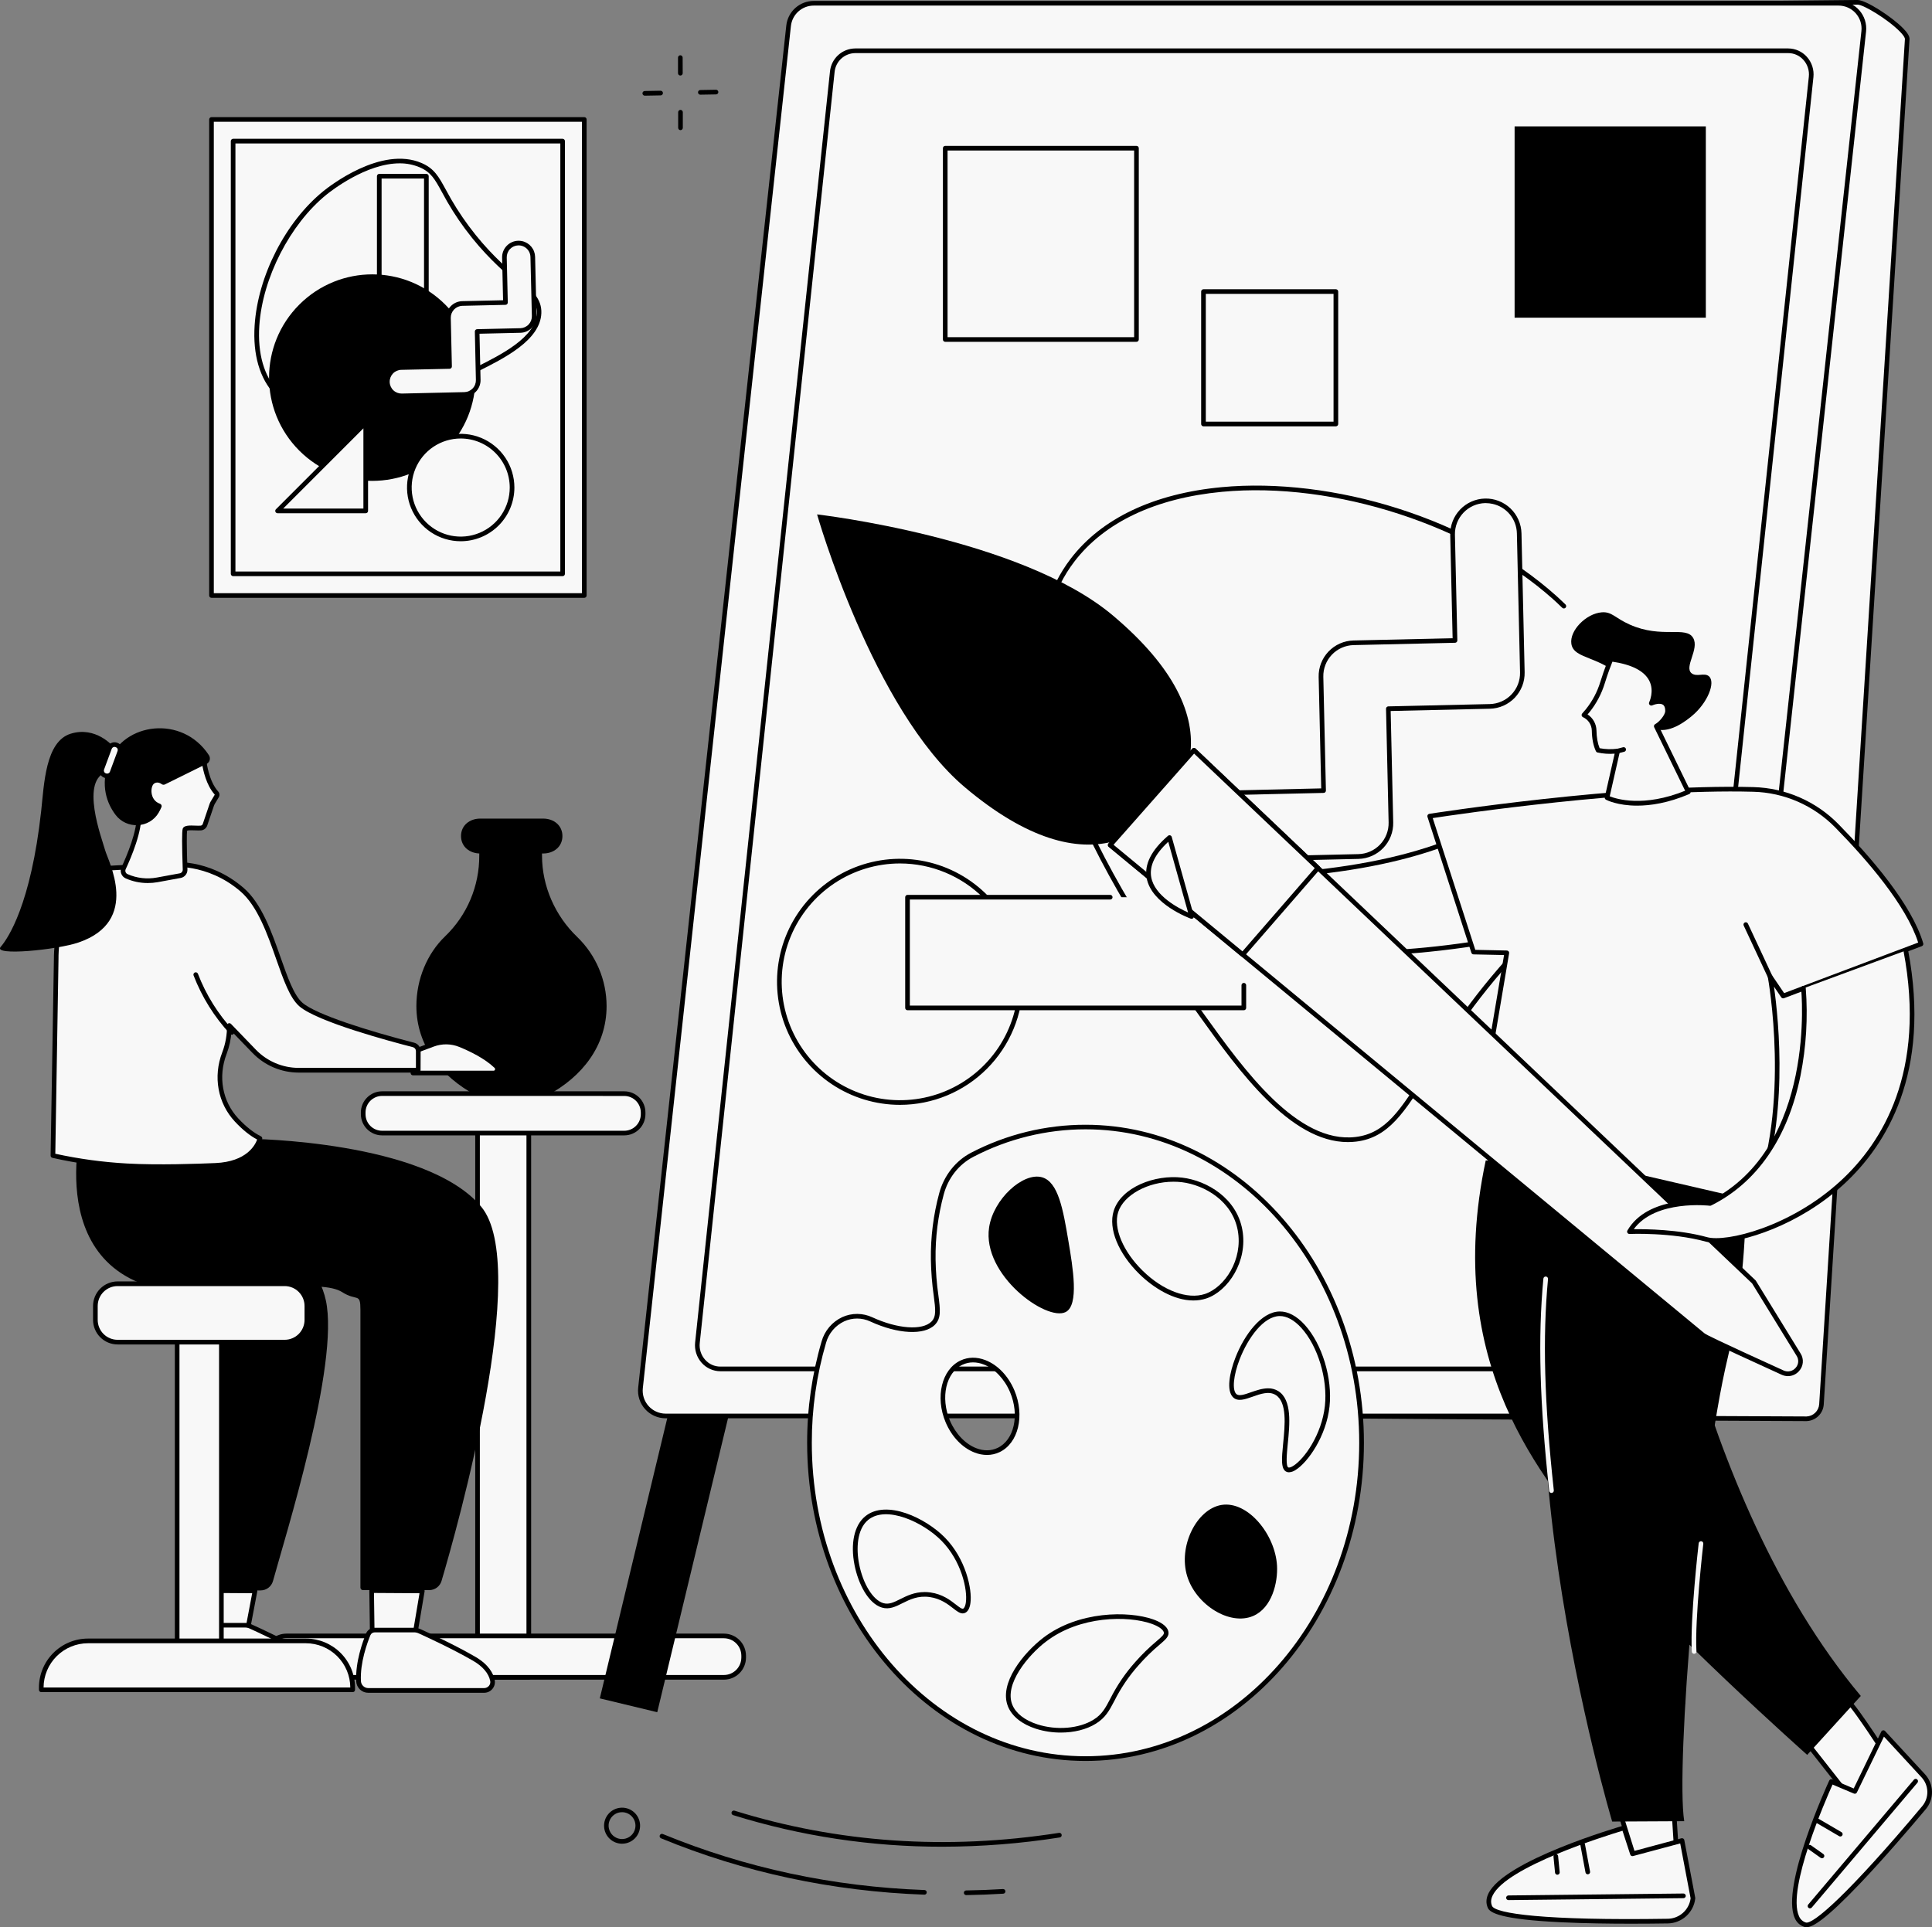 <svg width="440" height="439" viewBox="0 0 440 439" fill="none" xmlns="http://www.w3.org/2000/svg">
<rect x="0" y="0" width="440" height="439" fill="#808080" stroke="none"/>
<g clip-path="url(#clip0_17_5679)">
<path d="M295.92 30.166C297.963 30.166 297.968 26.988 295.92 26.988C293.873 26.988 293.873 30.166 295.92 30.166Z" fill="black"/>
<path d="M120.427 251.804H108.753V382.074H120.427V251.804Z" fill="#F8F8F8"/>
<path d="M120.427 382.604H108.758C108.618 382.604 108.483 382.548 108.384 382.449C108.284 382.349 108.229 382.215 108.229 382.074V251.813C108.229 251.673 108.284 251.538 108.384 251.438C108.483 251.339 108.618 251.283 108.758 251.283H120.432C120.572 251.283 120.707 251.339 120.806 251.438C120.906 251.538 120.961 251.673 120.961 251.813V382.074C120.961 382.144 120.948 382.213 120.921 382.278C120.894 382.343 120.854 382.401 120.805 382.451C120.755 382.5 120.696 382.539 120.631 382.565C120.566 382.591 120.497 382.605 120.427 382.604ZM109.283 381.544H119.897V252.334H109.283V381.544Z" fill="black"/>
<path d="M164.849 372.641H65.221C62.731 372.641 60.713 374.661 60.713 377.151V377.564C60.713 380.055 62.731 382.074 65.221 382.074H164.849C167.338 382.074 169.356 380.055 169.356 377.564V377.151C169.356 374.661 167.338 372.641 164.849 372.641Z" fill="#F8F8F8"/>
<path d="M164.858 382.604H65.22C63.885 382.604 62.604 382.073 61.66 381.129C60.716 380.184 60.185 378.902 60.185 377.566V377.154C60.185 375.818 60.716 374.536 61.66 373.592C62.604 372.647 63.885 372.116 65.22 372.116H164.858C166.194 372.116 167.474 372.647 168.418 373.592C169.363 374.536 169.893 375.818 169.893 377.154V377.566C169.893 378.902 169.363 380.184 168.418 381.129C167.474 382.073 166.194 382.604 164.858 382.604ZM65.22 373.172C64.166 373.173 63.155 373.593 62.409 374.339C61.663 375.085 61.244 376.096 61.243 377.151V377.564C61.244 378.619 61.663 379.631 62.409 380.377C63.155 381.123 64.166 381.543 65.22 381.544H164.858C165.913 381.543 166.924 381.123 167.669 380.377C168.415 379.631 168.834 378.619 168.836 377.564V377.151C168.834 376.096 168.415 375.085 167.669 374.339C166.924 373.593 165.913 373.173 164.858 373.172H65.22Z" fill="black"/>
<path d="M142.172 249.11H87.011C84.64 249.11 82.717 251.033 82.717 253.406V253.797C82.717 256.17 84.64 258.094 87.011 258.094H142.172C144.543 258.094 146.466 256.17 146.466 253.797V253.406C146.466 251.033 144.543 249.11 142.172 249.11Z" fill="#F8F8F8"/>
<path d="M142.174 258.624H87.011C85.733 258.622 84.508 258.114 83.605 257.21C82.701 256.307 82.191 255.083 82.187 253.804V253.411C82.189 252.132 82.698 250.905 83.602 250.001C84.506 249.097 85.732 248.588 87.011 248.587H142.174C143.452 248.588 144.678 249.097 145.581 250.001C146.485 250.906 146.994 252.132 146.995 253.411V253.804C146.992 255.082 146.483 256.307 145.579 257.21C144.675 258.114 143.451 258.622 142.174 258.624ZM87.011 249.637C86.013 249.639 85.056 250.036 84.35 250.742C83.645 251.448 83.248 252.405 83.247 253.404V253.804C83.247 254.803 83.644 255.761 84.35 256.467C85.056 257.173 86.013 257.57 87.011 257.571H142.174C143.171 257.569 144.128 257.172 144.833 256.466C145.538 255.76 145.935 254.803 145.935 253.804V253.411C145.934 252.413 145.537 251.456 144.832 250.75C144.127 250.044 143.171 249.647 142.174 249.645L87.011 249.637Z" fill="black"/>
<path d="M108.401 249.501H124.677C132.589 245.264 138.146 238.226 138.146 229.172C138.143 226.232 137.549 223.323 136.4 220.618C135.25 217.912 133.569 215.466 131.455 213.424C126.42 208.602 123.44 201.858 123.44 194.892V194.412H123.711C126.128 194.412 128.089 192.858 128.089 190.44C128.089 188.022 126.128 186.465 123.711 186.465H109.37C106.951 186.465 104.992 188.019 104.992 190.44C104.992 192.86 106.951 194.412 109.37 194.412H109.147V194.892C109.165 198.323 108.485 201.721 107.15 204.881C105.815 208.04 103.851 210.896 101.379 213.272C97.279 217.207 94.829 223.041 94.829 229.172C94.829 238.231 100.501 245.264 108.401 249.501Z" fill="black"/>
<path d="M74.206 296.186C77.376 310.709 64.811 350.435 62.178 360.114C62.01 360.735 61.642 361.283 61.13 361.673C60.62 362.063 59.994 362.274 59.352 362.273H47.645C47.26 362.275 46.878 362.201 46.521 362.054C46.165 361.907 45.841 361.691 45.569 361.418C45.297 361.145 45.081 360.821 44.935 360.464C44.789 360.107 44.715 359.725 44.718 359.339C44.825 347.853 46.911 305.976 39.755 293.919C35.612 286.94 32.548 284.578 27.473 281.255C15.294 273.283 24.521 250.602 24.521 250.602L61.358 282.159C67.728 283.114 72.842 289.929 74.206 296.186Z" fill="black"/>
<path d="M56.758 259.403C56.758 259.403 96.917 259.761 109.581 274.86C120.961 288.428 104.091 348.163 100.557 360.119C100.376 360.724 100.005 361.254 99.499 361.63C98.992 362.006 98.378 362.208 97.747 362.206H82.66C82.585 362.206 82.51 362.192 82.44 362.163C82.371 362.135 82.307 362.093 82.254 362.04C82.2 361.987 82.158 361.924 82.129 361.854C82.1 361.785 82.085 361.711 82.084 361.635V298.34C82.084 294.353 81.303 296.491 77.93 294.331C73.202 291.302 57.748 294.454 45.928 294.543C8.396 294.826 18.614 256.501 18.614 256.501L56.758 259.403Z" fill="black"/>
<path d="M47.539 362.321L46.753 372.572L56.134 372.62L58.071 362.391L47.539 362.321Z" fill="#F8F8F8"/>
<path d="M56.134 373.148L46.753 373.102C46.68 373.101 46.608 373.085 46.542 373.056C46.476 373.026 46.416 372.983 46.367 372.929C46.317 372.876 46.279 372.814 46.255 372.745C46.231 372.676 46.222 372.604 46.228 372.531L47.014 362.281C47.027 362.149 47.088 362.027 47.186 361.938C47.284 361.849 47.412 361.8 47.544 361.801L58.076 361.873C58.154 361.873 58.23 361.89 58.3 361.923C58.37 361.956 58.432 362.005 58.481 362.065C58.531 362.125 58.566 362.195 58.586 362.27C58.605 362.346 58.608 362.425 58.594 362.501L56.654 372.728C56.629 372.847 56.563 372.954 56.469 373.03C56.374 373.107 56.256 373.148 56.134 373.148ZM47.323 372.044L55.695 372.087L57.434 362.916L48.031 362.854L47.323 372.044Z" fill="black"/>
<path d="M84.633 362.321L84.777 372.572L94.448 372.62L96.169 362.391L84.633 362.321Z" fill="#F8F8F8"/>
<path d="M94.448 373.148L84.784 373.102C84.645 373.101 84.512 373.045 84.414 372.948C84.315 372.85 84.259 372.718 84.256 372.579L84.112 362.329C84.112 362.186 84.167 362.05 84.266 361.947C84.314 361.894 84.373 361.853 84.439 361.826C84.505 361.799 84.576 361.787 84.647 361.791L96.181 361.863C96.258 361.863 96.334 361.88 96.403 361.912C96.472 361.945 96.534 361.992 96.584 362.05C96.633 362.11 96.668 362.178 96.689 362.252C96.709 362.326 96.713 362.404 96.701 362.48L94.98 372.706C94.959 372.832 94.894 372.945 94.796 373.026C94.698 373.107 94.575 373.15 94.448 373.148ZM85.299 372.044L94.002 372.087L95.543 362.919L85.17 362.854L85.299 372.044Z" fill="black"/>
<path d="M94.311 371.31H85.316C85.006 371.308 84.702 371.398 84.443 371.569C84.184 371.74 83.982 371.984 83.861 372.27C83.062 374.189 81.437 378.701 81.655 382.974C81.687 383.538 81.934 384.069 82.346 384.457C82.758 384.844 83.303 385.059 83.868 385.056H110.266C110.55 385.057 110.83 384.995 111.087 384.875C111.344 384.755 111.571 384.58 111.752 384.361C111.933 384.143 112.063 383.887 112.133 383.612C112.203 383.337 112.212 383.05 112.158 382.772C111.868 381.357 110.863 379.497 107.97 377.823C103.283 375.115 97.394 372.406 95.537 371.567C95.151 371.396 94.733 371.308 94.311 371.31Z" fill="#F8F8F8"/>
<path d="M110.266 385.593H83.868C83.167 385.596 82.492 385.33 81.981 384.849C81.471 384.368 81.165 383.71 81.125 383.009C80.9 378.579 82.621 373.894 83.369 372.073C83.529 371.689 83.8 371.361 84.146 371.13C84.493 370.9 84.9 370.778 85.316 370.78H94.311C94.807 370.78 95.298 370.886 95.75 371.092C97.478 371.871 103.493 374.635 108.216 377.372C111.362 379.19 112.369 381.258 112.661 382.674C112.734 383.025 112.727 383.387 112.641 383.735C112.555 384.083 112.393 384.407 112.165 384.684C111.935 384.967 111.646 385.195 111.318 385.352C110.989 385.509 110.63 385.592 110.266 385.593ZM85.316 371.831C85.111 371.831 84.911 371.893 84.74 372.007C84.57 372.12 84.436 372.282 84.357 372.471C83.638 374.215 81.979 378.73 82.199 382.945C82.225 383.372 82.413 383.774 82.725 384.067C83.037 384.361 83.449 384.524 83.877 384.523H110.266C110.475 384.524 110.682 384.477 110.871 384.388C111.06 384.298 111.227 384.167 111.359 384.005C111.488 383.85 111.579 383.668 111.628 383.473C111.676 383.278 111.681 383.075 111.64 382.878C111.285 381.153 109.923 379.562 107.703 378.279C103.012 375.566 97.037 372.824 95.318 372.042C95.002 371.899 94.658 371.825 94.311 371.826L85.316 371.831Z" fill="black"/>
<path d="M55.813 370.202H46.818C46.507 370.2 46.203 370.29 45.944 370.461C45.685 370.631 45.483 370.875 45.362 371.161C44.564 373.08 42.938 377.593 43.157 381.865C43.189 382.43 43.437 382.96 43.848 383.348C44.26 383.735 44.804 383.95 45.37 383.947H71.768C72.052 383.949 72.332 383.888 72.589 383.768C72.846 383.648 73.074 383.472 73.255 383.254C73.436 383.035 73.567 382.78 73.637 382.505C73.707 382.23 73.716 381.942 73.662 381.664C73.369 380.248 72.365 378.387 69.471 376.715C64.784 374.006 58.896 371.296 57.038 370.458C56.653 370.286 56.235 370.198 55.813 370.202Z" fill="#F8F8F8"/>
<path d="M71.768 384.485H45.37C44.67 384.488 43.995 384.222 43.486 383.742C42.976 383.262 42.669 382.605 42.63 381.906C42.402 377.475 44.123 372.79 44.873 370.972C45.033 370.588 45.303 370.26 45.649 370.03C45.995 369.799 46.402 369.677 46.818 369.679H55.813C56.309 369.679 56.8 369.785 57.252 369.991C58.983 370.77 64.995 373.531 69.733 376.271C72.876 378.087 73.883 380.157 74.175 381.57C74.247 381.921 74.24 382.284 74.154 382.633C74.068 382.981 73.906 383.305 73.679 383.583C73.448 383.866 73.156 384.094 72.825 384.25C72.495 384.406 72.134 384.486 71.768 384.485ZM46.818 370.732C46.613 370.732 46.412 370.792 46.242 370.906C46.071 371.019 45.938 371.181 45.859 371.37C45.14 373.116 43.478 377.629 43.701 381.846C43.727 382.274 43.915 382.675 44.227 382.969C44.539 383.262 44.951 383.425 45.379 383.424H71.768C71.978 383.425 72.185 383.379 72.374 383.289C72.564 383.199 72.731 383.069 72.864 382.906C72.991 382.751 73.082 382.569 73.13 382.374C73.178 382.179 73.182 381.976 73.142 381.779C72.787 380.054 71.425 378.464 69.208 377.18C64.513 374.467 58.539 371.725 56.82 370.943C56.504 370.8 56.16 370.726 55.813 370.727L46.818 370.732Z" fill="black"/>
<path d="M93.827 239.682L98.586 237.904C100.6 237.145 102.827 237.177 104.819 237.993C107.308 239.013 110.686 240.666 113.002 242.858C113.582 243.407 113.224 244.415 112.443 244.415H94.047L93.827 239.682Z" fill="#F8F8F8"/>
<path d="M112.433 244.945H94.047C93.911 244.946 93.78 244.894 93.682 244.8C93.584 244.706 93.525 244.577 93.52 244.441L93.297 239.708C93.292 239.596 93.323 239.485 93.385 239.391C93.447 239.297 93.537 239.225 93.642 239.185L98.401 237.408C100.537 236.604 102.897 236.638 105.008 237.504C107.499 238.523 110.968 240.215 113.354 242.474C113.567 242.674 113.715 242.933 113.778 243.219C113.84 243.504 113.815 243.802 113.704 244.072C113.607 244.33 113.433 244.552 113.205 244.708C112.978 244.864 112.709 244.947 112.433 244.945ZM94.553 243.887H112.433C112.497 243.887 112.559 243.867 112.61 243.829C112.661 243.792 112.699 243.739 112.719 243.679C112.75 243.605 112.758 243.524 112.741 243.446C112.725 243.368 112.685 243.297 112.628 243.242C110.36 241.083 107.015 239.468 104.608 238.483C102.742 237.72 100.657 237.691 98.77 238.401L94.373 240.044L94.553 243.887Z" fill="black"/>
<path d="M94.186 238.027C89.686 236.875 72.504 232.315 68.512 228.805C63.909 224.761 62.327 208.858 55.127 202.657C47.146 195.784 38.482 196.981 38.482 196.981L25.001 197.744C25.001 197.764 25.015 197.78 25.02 197.799C12.292 200.028 12.793 218.49 12.793 218.49L12.045 263.232C12.045 263.232 19.189 265.014 28.868 265.566C35.955 265.969 45.485 265.624 49.095 265.463C57.966 265.07 59.188 259.305 59.188 259.305C57.27 258.381 55.465 256.841 53.866 255.124C50.052 251.031 49.1 245.125 51.092 239.912C51.859 237.899 52.238 235.758 52.207 233.603C54.365 235.87 56.328 237.883 57.918 239.521C59.227 240.868 60.792 241.939 62.522 242.67C64.251 243.401 66.11 243.777 67.987 243.777H95.251L95.265 239.418C95.265 239.099 95.159 238.79 94.963 238.538C94.768 238.286 94.495 238.106 94.186 238.027Z" fill="#F8F8F8"/>
<path d="M36.717 266.279C34.039 266.279 31.308 266.226 28.851 266.087C23.154 265.779 17.493 264.994 11.927 263.738C11.812 263.71 11.709 263.642 11.636 263.548C11.564 263.453 11.525 263.337 11.527 263.218L12.277 218.473C12.277 218.31 11.906 199.762 24.718 197.31C24.789 197.252 24.877 197.216 24.969 197.209L38.45 196.447C38.774 196.401 47.402 195.297 55.472 202.247C59.589 205.793 61.888 212.346 63.919 218.13C65.465 222.537 66.925 226.697 68.862 228.398C71.931 231.096 84.023 234.875 94.318 237.513C94.743 237.622 95.12 237.87 95.388 238.218C95.656 238.566 95.799 238.993 95.795 239.433L95.781 243.794C95.779 243.934 95.723 244.068 95.624 244.166C95.525 244.265 95.391 244.321 95.251 244.322H68.001C66.052 244.316 64.124 243.921 62.33 243.16C60.535 242.399 58.911 241.288 57.551 239.891L57.141 239.469C55.856 238.147 54.355 236.59 52.72 234.894C52.612 236.677 52.233 238.433 51.598 240.102C49.627 245.264 50.639 250.883 54.264 254.762C56.033 256.659 57.771 258.026 59.431 258.84C59.537 258.891 59.623 258.977 59.675 259.083C59.727 259.189 59.742 259.309 59.718 259.425C59.665 259.665 58.309 265.595 49.129 266.003C46.69 266.104 41.802 266.279 36.717 266.279ZM12.594 262.807C17.965 263.981 23.421 264.724 28.911 265.029C35.988 265.432 45.377 265.091 49.083 264.928C56.184 264.611 58.121 260.814 58.565 259.571C56.913 258.696 55.209 257.321 53.49 255.476C49.596 251.3 48.491 245.259 50.613 239.716C51.358 237.766 51.725 235.693 51.694 233.606C51.692 233.499 51.723 233.394 51.781 233.305C51.84 233.216 51.924 233.147 52.023 233.106C52.121 233.066 52.23 233.056 52.334 233.079C52.439 233.101 52.534 233.154 52.607 233.231C54.585 235.304 56.393 237.168 57.906 238.725L58.313 239.147C59.575 240.44 61.081 241.469 62.745 242.174C64.408 242.878 66.195 243.244 68.001 243.249H94.723V239.411C94.724 239.21 94.657 239.014 94.534 238.855C94.411 238.695 94.238 238.582 94.043 238.533C88.991 237.24 72.19 232.747 68.15 229.196C66.007 227.313 64.571 223.221 62.907 218.485C60.922 212.826 58.67 206.412 54.77 203.053C47.079 196.43 38.625 197.49 38.541 197.502L25.271 198.255C25.219 198.285 25.161 198.305 25.101 198.315C12.963 200.441 13.318 218.291 13.323 218.466L12.594 262.807Z" fill="black"/>
<path d="M52.806 235.702C52.734 235.703 52.661 235.688 52.595 235.659C52.528 235.63 52.468 235.588 52.418 235.534C48.81 231.656 45.98 227.12 44.08 222.175C44.036 222.045 44.044 221.904 44.102 221.78C44.16 221.656 44.263 221.559 44.391 221.51C44.518 221.461 44.66 221.463 44.786 221.516C44.912 221.568 45.013 221.668 45.068 221.793C46.92 226.612 49.678 231.032 53.193 234.812C53.288 234.915 53.339 235.052 53.334 235.192C53.329 235.332 53.269 235.465 53.166 235.561C53.069 235.653 52.94 235.703 52.806 235.702Z" fill="black"/>
<path d="M46.518 173.616C46.518 173.616 47.024 178.126 49.282 180.633C49.368 180.724 49.422 180.841 49.437 180.965C49.451 181.09 49.425 181.216 49.361 181.324L48.431 182.881C48.35 183.015 48.283 183.159 48.232 183.308L46.686 187.866C46.617 188.071 46.489 188.251 46.319 188.385C46.148 188.518 45.943 188.599 45.727 188.616C44.768 188.696 42.308 188.321 42.107 188.967C41.884 189.686 42.056 195.53 42.143 198.083C42.154 198.409 42.048 198.73 41.844 198.985C41.639 199.24 41.349 199.412 41.028 199.472L35.794 200.431C33.448 200.864 31.025 200.581 28.842 199.618C28.674 199.545 28.523 199.439 28.396 199.306C28.27 199.174 28.172 199.017 28.107 198.846C28.042 198.674 28.012 198.492 28.019 198.309C28.026 198.126 28.069 197.946 28.146 197.78C29.345 195.221 31.963 189.115 31.616 185.378L29.29 178.867C29.307 178.123 29.47 177.39 29.771 176.709C30.073 176.028 30.505 175.414 31.044 174.901C31.583 174.389 32.219 173.988 32.913 173.721C33.608 173.455 34.348 173.329 35.092 173.35L46.518 173.616Z" fill="#F8F8F8"/>
<path d="M33.629 201.144C31.907 201.144 30.203 200.783 28.628 200.086C28.396 199.984 28.186 199.837 28.012 199.652C27.837 199.468 27.702 199.251 27.612 199.014C27.523 198.777 27.482 198.524 27.492 198.27C27.501 198.017 27.562 197.768 27.669 197.538C28.803 195.113 31.395 189.103 31.097 185.476L28.793 179.028C28.772 178.968 28.762 178.905 28.762 178.841C28.78 178.027 28.959 177.224 29.288 176.479C29.616 175.734 30.09 175.062 30.68 174.5C31.269 173.939 31.964 173.5 32.724 173.209C33.484 172.918 34.295 172.78 35.108 172.803L46.535 173.086C46.664 173.09 46.787 173.141 46.881 173.229C46.976 173.317 47.035 173.437 47.048 173.566C47.048 173.609 47.561 177.941 49.685 180.283C49.847 180.457 49.949 180.68 49.974 180.918C50 181.155 49.948 181.394 49.826 181.6L48.894 183.157C48.834 183.261 48.783 183.37 48.743 183.483L47.196 188.041C47.095 188.343 46.907 188.609 46.656 188.806C46.405 189.003 46.102 189.122 45.784 189.149C45.375 189.17 44.966 189.17 44.557 189.149C43.979 189.125 42.931 189.084 42.612 189.216C42.521 189.78 42.492 192.371 42.687 198.068C42.702 198.521 42.554 198.964 42.269 199.316C41.985 199.669 41.583 199.907 41.138 199.987L35.904 200.947C35.153 201.081 34.392 201.147 33.629 201.144ZM29.822 178.764L32.114 185.184C32.13 185.225 32.139 185.269 32.143 185.313C32.502 189.192 29.803 195.47 28.626 197.987C28.578 198.089 28.55 198.199 28.546 198.312C28.542 198.425 28.56 198.537 28.6 198.643C28.64 198.748 28.701 198.845 28.779 198.926C28.857 199.007 28.951 199.072 29.055 199.116C31.142 200.039 33.459 200.31 35.703 199.894L40.934 198.934C41.131 198.899 41.309 198.793 41.435 198.637C41.561 198.481 41.627 198.285 41.62 198.085C41.428 192.512 41.423 189.391 41.605 188.804C41.867 187.964 43.13 188.014 44.588 188.07C44.954 188.089 45.322 188.089 45.688 188.07C45.8 188.061 45.907 188.019 45.996 187.949C46.084 187.88 46.15 187.785 46.185 187.678L47.731 183.121C47.794 182.937 47.874 182.759 47.971 182.59L48.903 181.034C48.903 181.017 48.903 180.99 48.884 180.971C46.947 178.812 46.247 175.362 46.05 174.117L35.075 173.844C34.395 173.828 33.718 173.947 33.085 174.194C32.451 174.441 31.872 174.811 31.383 175.283C30.427 176.194 29.866 177.444 29.822 178.764Z" fill="black"/>
<path d="M47.575 172.021C47.684 172.188 47.756 172.378 47.785 172.576C47.814 172.774 47.8 172.975 47.744 173.167C47.688 173.359 47.592 173.537 47.461 173.688C47.33 173.839 47.168 173.96 46.986 174.043L46.506 174.257L37.554 178.683C37.442 178.738 37.318 178.763 37.193 178.754C37.069 178.744 36.949 178.702 36.847 178.63C36.475 178.361 35.806 178.03 35.137 178.457C34.205 179.052 34.018 182.233 36.413 183.077C36.488 183.1 36.557 183.139 36.617 183.19C36.676 183.241 36.725 183.304 36.759 183.375C36.793 183.445 36.813 183.522 36.816 183.601C36.819 183.679 36.806 183.757 36.777 183.831C36.596 184.264 36.387 184.684 36.151 185.09C34.037 188.732 28.806 188.948 26.286 185.57C24.428 183.082 22.728 178.992 24.821 173.4C28.094 164.632 41.507 162.744 47.575 172.021Z" fill="black"/>
<path d="M25.718 169.987C25.718 169.987 21.8 165.335 16.068 167.139C10.335 168.943 10.045 178.654 9.381 184.697C7.041 206.004 1.832 213.759 0.153 215.686C-1.709 217.821 12.939 216.372 17.873 214.688C32.099 209.837 24.607 196.135 23.941 193.666C23.274 191.198 17.969 177.39 24.562 175.775L27.904 172.928L25.718 169.987Z" fill="black"/>
<path d="M23.915 176.636L23.986 176.663C24.135 176.718 24.293 176.743 24.451 176.736C24.61 176.73 24.765 176.692 24.908 176.625C25.052 176.558 25.181 176.463 25.288 176.346C25.394 176.229 25.477 176.092 25.53 175.943L27.278 171.22C27.386 170.921 27.371 170.591 27.236 170.303C27.101 170.015 26.858 169.793 26.559 169.684L26.487 169.658C26.338 169.603 26.18 169.578 26.022 169.584C25.864 169.591 25.709 169.629 25.565 169.696C25.422 169.763 25.293 169.857 25.186 169.974C25.079 170.091 24.997 170.228 24.943 170.378L23.195 175.101C23.087 175.4 23.102 175.73 23.237 176.018C23.372 176.306 23.616 176.528 23.915 176.636Z" fill="#F8F8F8"/>
<path d="M24.399 177.279C24.196 177.279 23.995 177.244 23.804 177.174L23.733 177.147C23.52 177.069 23.324 176.95 23.157 176.797C22.99 176.643 22.855 176.458 22.759 176.252C22.664 176.046 22.61 175.824 22.6 175.597C22.591 175.37 22.626 175.144 22.704 174.931L24.452 170.205C24.613 169.775 24.936 169.427 25.352 169.235C25.768 169.043 26.244 169.024 26.674 169.181L26.746 169.207C26.96 169.285 27.157 169.405 27.325 169.559C27.493 169.714 27.628 169.9 27.724 170.106C27.82 170.312 27.873 170.535 27.882 170.761C27.89 170.988 27.854 171.214 27.775 171.426L26.027 176.149C25.903 176.481 25.681 176.768 25.39 176.969C25.099 177.171 24.753 177.28 24.399 177.279ZM26.077 170.135C25.94 170.135 25.805 170.177 25.692 170.256C25.579 170.334 25.493 170.445 25.444 170.574L23.697 175.298C23.666 175.379 23.652 175.466 23.655 175.553C23.658 175.64 23.679 175.725 23.716 175.804C23.753 175.884 23.806 175.956 23.872 176.016C23.937 176.076 24.014 176.122 24.097 176.152L24.166 176.178C24.334 176.24 24.52 176.233 24.683 176.159C24.845 176.084 24.972 175.948 25.034 175.78L26.782 171.056C26.813 170.976 26.827 170.889 26.824 170.803C26.82 170.716 26.8 170.631 26.763 170.553C26.726 170.472 26.672 170.4 26.607 170.34C26.542 170.28 26.465 170.233 26.382 170.202L26.31 170.176C26.236 170.146 26.157 170.128 26.077 170.123V170.135Z" fill="black"/>
<path d="M40.342 384.672H50.416L50.416 302.43H40.342L40.342 384.672Z" fill="#F8F8F8"/>
<path d="M50.419 385.202H40.349C40.209 385.202 40.074 385.146 39.974 385.047C39.875 384.947 39.819 384.813 39.819 384.672V302.43C39.819 302.29 39.875 302.155 39.974 302.055C40.074 301.956 40.209 301.9 40.349 301.9H50.419C50.488 301.9 50.557 301.914 50.621 301.94C50.685 301.967 50.743 302.006 50.792 302.055C50.841 302.105 50.88 302.163 50.907 302.227C50.933 302.292 50.946 302.361 50.946 302.43V384.672C50.946 384.741 50.933 384.81 50.907 384.875C50.88 384.939 50.841 384.997 50.792 385.047C50.743 385.096 50.685 385.135 50.621 385.162C50.557 385.188 50.488 385.202 50.419 385.202ZM40.874 384.142H49.889V302.96H40.874V384.142Z" fill="black"/>
<path d="M80.305 384.912H9.393V384.432C9.393 381.607 10.515 378.897 12.512 376.899C14.508 374.901 17.217 373.779 20.04 373.779H69.648C72.472 373.779 75.18 374.901 77.177 376.899C79.174 378.897 80.296 381.607 80.296 384.432V384.912H80.305Z" fill="#F8F8F8"/>
<path d="M80.308 385.442H9.396C9.255 385.442 9.12 385.386 9.021 385.287C8.922 385.187 8.866 385.052 8.866 384.912V384.432C8.867 381.464 10.046 378.618 12.144 376.519C14.241 374.421 17.086 373.242 20.052 373.241H69.68C72.643 373.245 75.483 374.424 77.579 376.521C79.674 378.618 80.853 381.46 80.856 384.425V384.905C80.858 384.977 80.844 385.048 80.817 385.114C80.789 385.181 80.749 385.241 80.697 385.291C80.646 385.341 80.585 385.381 80.518 385.407C80.451 385.433 80.379 385.445 80.308 385.442ZM9.923 384.384H79.778C79.762 381.708 78.689 379.148 76.794 377.26C74.899 375.373 72.334 374.312 69.66 374.309H20.052C17.376 374.309 14.809 375.369 12.912 377.257C11.014 379.144 9.939 381.707 9.923 384.384Z" fill="black"/>
<path d="M26.777 305.717H64.832C67.624 305.717 69.888 303.452 69.888 300.657V297.481C69.888 294.687 67.624 292.422 64.832 292.422H26.777C23.985 292.422 21.721 294.687 21.721 297.481V300.657C21.721 303.452 23.985 305.717 26.777 305.717Z" fill="#F8F8F8"/>
<path d="M64.832 306.247H26.777C25.296 306.246 23.876 305.656 22.829 304.608C21.782 303.56 21.193 302.139 21.191 300.657V297.481C21.193 295.999 21.782 294.578 22.829 293.53C23.876 292.482 25.296 291.893 26.777 291.892H64.832C66.313 291.894 67.733 292.483 68.78 293.531C69.827 294.579 70.416 295.999 70.418 297.481V300.657C70.416 302.139 69.827 303.56 68.78 304.608C67.733 305.655 66.313 306.245 64.832 306.247ZM26.777 292.952C25.577 292.953 24.427 293.431 23.578 294.28C22.73 295.129 22.252 296.28 22.251 297.481V300.657C22.252 301.858 22.73 303.009 23.578 303.859C24.427 304.708 25.577 305.185 26.777 305.187H64.832C66.032 305.185 67.183 304.708 68.031 303.859C68.88 303.009 69.357 301.858 69.359 300.657V297.481C69.357 296.28 68.88 295.129 68.031 294.28C67.183 293.431 66.032 292.953 64.832 292.952H26.777Z" fill="black"/>
<path d="M370.355 389.31L383.758 388.13L375.028 288.885L361.625 290.065L370.355 389.31Z" fill="black"/>
<path d="M255.087 387.894L268.521 388.629L273.958 289.149L260.523 288.414L255.087 387.894Z" fill="black"/>
<path d="M136.603 386.866L149.683 390.018L172.995 293.158L159.914 290.006L136.603 386.866Z" fill="black"/>
<path d="M411.461 323.181C412.332 323.142 413.158 322.782 413.78 322.17C414.403 321.559 414.777 320.739 414.832 319.868L434.364 8.91C434.498 6.806 425.105 0.437 423.002 0.53L188.572 2.929C186.769 3.011 190.277 12.395 190.164 14.204L158.671 320.074C158.537 322.173 411.461 323.181 411.461 323.181Z" fill="#F8F8F8"/>
<path d="M411.458 323.709C410.833 323.709 348.031 323.454 285.798 322.953C159.668 321.931 158.733 320.94 158.294 320.463C158.191 320.347 158.136 320.196 158.141 320.041L189.636 14.139C189.67 13.592 189.214 11.86 188.773 10.186C187.723 6.201 187.136 3.709 187.814 2.788C187.897 2.672 188.004 2.577 188.129 2.509C188.253 2.441 188.392 2.403 188.533 2.397L422.983 -0.002H423.043C424.961 -0.002 430.823 3.795 433.417 6.439C434.455 7.497 434.92 8.293 434.879 8.941L415.347 319.899C415.285 320.901 414.854 321.844 414.138 322.546C413.423 323.249 412.472 323.662 411.47 323.706L411.458 323.709ZM159.246 319.722C167.913 321.278 327.181 322.315 411.458 322.651C412.197 322.614 412.896 322.307 413.422 321.787C413.949 321.268 414.265 320.573 414.311 319.834L433.836 8.876C433.836 8.826 433.836 8.363 432.676 7.185C429.955 4.412 424.347 1 423.026 1.06L188.646 3.459C188.277 4.148 189.262 7.89 189.797 9.919C190.382 12.136 190.737 13.518 190.691 14.238L159.246 319.722Z" fill="black"/>
<path d="M151.593 322.538H384.995C386.416 322.54 387.787 322.015 388.844 321.066C389.901 320.117 390.571 318.81 390.723 317.397L424.453 7.13C424.541 6.324 424.459 5.51 424.212 4.738C423.964 3.967 423.557 3.257 423.016 2.654C422.476 2.051 421.814 1.569 421.075 1.239C420.335 0.91 419.534 0.74 418.725 0.741H185.323C183.903 0.74 182.532 1.264 181.474 2.213C180.417 3.162 179.748 4.469 179.596 5.882L145.866 316.152C145.778 316.957 145.86 317.771 146.108 318.542C146.355 319.313 146.763 320.023 147.303 320.626C147.844 321.229 148.505 321.71 149.244 322.04C149.984 322.369 150.784 322.539 151.593 322.538Z" fill="#F8F8F8"/>
<path d="M384.995 323.068H151.593C150.71 323.068 149.837 322.881 149.03 322.521C148.224 322.161 147.502 321.635 146.912 320.977C146.323 320.319 145.878 319.544 145.607 318.703C145.336 317.862 145.246 316.973 145.341 316.094L179.071 5.825C179.236 4.282 179.967 2.855 181.121 1.819C182.276 0.783 183.773 0.211 185.323 0.214H418.725C419.61 0.212 420.485 0.398 421.293 0.758C422.101 1.118 422.824 1.645 423.415 2.304C424.006 2.964 424.45 3.74 424.721 4.583C424.991 5.426 425.08 6.317 424.982 7.197L391.248 317.455C391.083 318.998 390.352 320.425 389.198 321.462C388.043 322.498 386.546 323.07 384.995 323.068ZM185.323 1.271C184.033 1.27 182.789 1.746 181.829 2.608C180.869 3.47 180.261 4.657 180.123 5.94L146.398 316.21C146.319 316.94 146.395 317.679 146.62 318.379C146.845 319.078 147.215 319.722 147.706 320.269C148.196 320.816 148.796 321.254 149.467 321.553C150.138 321.853 150.864 322.008 151.598 322.008H385C386.29 322.01 387.535 321.534 388.495 320.672C389.455 319.81 390.063 318.623 390.2 317.339L423.925 7.072C424.005 6.341 423.929 5.602 423.704 4.902C423.479 4.202 423.109 3.558 422.619 3.011C422.128 2.463 421.528 2.026 420.857 1.726C420.186 1.426 419.46 1.271 418.725 1.271H185.323Z" fill="black"/>
<path d="M376.554 312.35H164.051C163.247 312.346 162.454 312.173 161.721 311.842C160.989 311.512 160.334 311.031 159.8 310.431C159.242 309.805 158.821 309.069 158.564 308.271C158.308 307.473 158.222 306.63 158.311 305.796L189.02 16.313C189.154 14.878 189.815 13.544 190.875 12.569C191.935 11.594 193.32 11.047 194.76 11.035H407.263C408.066 11.039 408.859 11.212 409.591 11.542C410.323 11.873 410.977 12.354 411.511 12.954C412.068 13.579 412.487 14.314 412.743 15.112C412.999 15.909 413.084 16.751 412.995 17.584L382.293 307.079C382.158 308.513 381.496 309.845 380.436 310.818C379.376 311.791 377.993 312.337 376.554 312.35ZM194.76 12.098C193.583 12.11 192.453 12.558 191.587 13.355C190.721 14.153 190.182 15.243 190.073 16.416L159.364 305.916C159.289 306.602 159.359 307.297 159.57 307.954C159.782 308.612 160.128 309.218 160.589 309.732C161.022 310.223 161.555 310.616 162.152 310.885C162.749 311.153 163.396 311.291 164.051 311.289H376.554C377.731 311.277 378.861 310.829 379.727 310.032C380.594 309.234 381.134 308.144 381.243 306.971L411.95 17.471C412.024 16.785 411.953 16.09 411.742 15.433C411.531 14.775 411.185 14.169 410.725 13.655C410.291 13.164 409.758 12.771 409.161 12.503C408.564 12.235 407.917 12.096 407.263 12.098H194.76Z" fill="black"/>
<path d="M306.963 260.152C293.806 260.152 282.075 243.813 273.399 231.734C267.165 223.034 254.154 204.931 245.348 184.809C234.351 159.695 233.841 140.336 243.843 127.272C250.884 118.067 262.766 112.43 278.201 110.973C290.615 109.8 304.884 111.523 318.387 115.822C332.388 120.281 344.833 127.144 354.375 135.675C354.737 135.999 355.499 136.695 356.533 137.692C356.632 137.791 356.689 137.924 356.69 138.064C356.692 138.204 356.638 138.339 356.541 138.439C356.443 138.54 356.31 138.597 356.17 138.6C356.03 138.603 355.895 138.55 355.794 138.453C354.78 137.467 354.03 136.774 353.673 136.464C334.879 119.672 303.885 109.613 278.306 112.029C263.171 113.468 251.546 118.95 244.687 127.915C234.941 140.65 235.492 159.65 246.324 184.382C255.092 204.404 268.045 222.443 274.271 231.113C283.209 243.561 295.455 260.605 308.756 258.984C315.654 258.144 319.027 252.746 324.615 243.775C329.36 236.165 335.857 225.744 347.535 213.731C349.014 212.207 350.513 210.727 351.99 209.326C352.094 209.25 352.223 209.215 352.351 209.227C352.48 209.239 352.6 209.298 352.688 209.392C352.776 209.486 352.827 209.61 352.831 209.739C352.835 209.868 352.791 209.995 352.709 210.094C351.242 211.485 349.755 212.958 348.285 214.47C336.687 226.402 330.223 236.779 325.51 244.336C319.952 253.245 316.282 259.135 308.881 260.037C308.244 260.114 307.604 260.152 306.963 260.152Z" fill="black"/>
<path d="M340.036 114.253C341.695 114.619 343.183 115.531 344.262 116.844C345.34 118.156 345.948 119.793 345.986 121.493L346.706 153.137C346.729 154.133 346.556 155.124 346.196 156.054C345.836 156.983 345.297 157.832 344.609 158.553C343.921 159.274 343.098 159.852 342.186 160.254C341.275 160.656 340.293 160.875 339.298 160.897L316.186 161.427L316.776 187.335C316.821 189.348 316.066 191.296 314.677 192.751C313.287 194.207 311.376 195.05 309.365 195.096L275.921 195.861C274.919 195.895 273.92 195.729 272.982 195.373C272.044 195.018 271.186 194.48 270.458 193.791C269.729 193.102 269.144 192.275 268.737 191.358C268.329 190.441 268.108 189.452 268.085 188.449C268.062 187.446 268.238 186.448 268.603 185.514C268.968 184.579 269.514 183.726 270.21 183.004C270.907 182.282 271.739 181.706 272.66 181.308C273.58 180.91 274.571 180.698 275.573 180.686L301.437 180.093L300.845 154.185C300.799 152.173 301.554 150.224 302.944 148.769C304.334 147.314 306.244 146.47 308.255 146.424L331.367 145.897L330.818 121.838C330.792 120.688 331.028 119.548 331.507 118.503C331.986 117.458 332.696 116.535 333.583 115.804C334.471 115.074 335.513 114.555 336.63 114.286C337.747 114.017 338.911 114.006 340.034 114.253H340.036Z" fill="#F8F8F8"/>
<path d="M275.743 196.401C273.592 196.425 271.519 195.592 269.98 194.087C268.442 192.581 267.564 190.526 267.541 188.373C267.517 186.22 268.349 184.146 269.853 182.606C271.358 181.067 273.412 180.189 275.564 180.165L300.898 179.587L300.315 154.197C300.268 152.045 301.076 149.962 302.562 148.406C304.048 146.849 306.09 145.946 308.241 145.894L330.825 145.379L330.283 121.864C330.259 120.799 330.444 119.738 330.829 118.744C331.215 117.75 331.792 116.842 332.528 116.071C333.264 115.3 334.144 114.681 335.119 114.251C336.094 113.82 337.144 113.586 338.209 113.562C339.274 113.537 340.334 113.723 341.327 114.109C342.321 114.494 343.229 115.071 343.999 115.808C344.77 116.544 345.388 117.425 345.818 118.401C346.248 119.376 346.482 120.427 346.507 121.493L347.226 153.137C347.25 154.203 347.065 155.263 346.68 156.257C346.295 157.251 345.718 158.16 344.982 158.931C344.246 159.702 343.365 160.32 342.39 160.751C341.415 161.181 340.365 161.415 339.3 161.439L316.716 161.955L317.296 187.345C317.344 189.498 316.536 191.582 315.05 193.139C313.563 194.696 311.519 195.598 309.368 195.648L275.921 196.411L275.743 196.401ZM338.41 114.598H338.243C337.316 114.619 336.403 114.822 335.555 115.196C334.708 115.571 333.942 116.108 333.302 116.778C332.662 117.449 332.16 118.239 331.825 119.103C331.49 119.968 331.329 120.89 331.35 121.817L331.899 145.875C331.901 145.945 331.888 146.014 331.863 146.079C331.838 146.144 331.8 146.203 331.752 146.254C331.704 146.304 331.647 146.344 331.583 146.372C331.519 146.4 331.451 146.416 331.381 146.417L308.27 146.945C306.4 146.99 304.624 147.775 303.332 149.128C302.039 150.481 301.336 152.292 301.377 154.163L301.969 180.072C301.971 180.141 301.959 180.211 301.934 180.276C301.909 180.341 301.871 180.4 301.823 180.451C301.775 180.501 301.717 180.541 301.654 180.569C301.59 180.597 301.521 180.612 301.451 180.614L275.588 181.206C273.733 181.272 271.979 182.066 270.705 183.417C269.432 184.768 268.742 186.566 268.784 188.423C268.826 190.279 269.598 192.044 270.931 193.335C272.265 194.627 274.053 195.34 275.909 195.321L309.356 194.556C310.282 194.535 311.195 194.332 312.043 193.958C312.891 193.584 313.657 193.046 314.297 192.376C314.937 191.706 315.439 190.916 315.773 190.051C316.108 189.187 316.27 188.265 316.248 187.338L315.659 161.446C315.657 161.377 315.669 161.307 315.694 161.242C315.719 161.177 315.756 161.118 315.805 161.067C315.853 161.017 315.91 160.977 315.974 160.949C316.038 160.921 316.107 160.906 316.176 160.904L339.288 160.377C341.159 160.333 342.936 159.548 344.228 158.194C345.521 156.84 346.223 155.028 346.181 153.156L345.461 121.512C345.431 119.93 344.868 118.405 343.864 117.183C342.859 115.961 341.473 115.114 339.928 114.778C339.43 114.665 338.921 114.607 338.41 114.605V114.598Z" fill="black"/>
<path d="M204.97 251.669C199.431 251.669 194.016 250.026 189.411 246.946C184.805 243.867 181.215 239.49 179.095 234.37C176.976 229.249 176.421 223.614 177.502 218.178C178.582 212.742 181.25 207.749 185.166 203.829C189.083 199.91 194.074 197.241 199.507 196.16C204.939 195.078 210.571 195.633 215.688 197.754C220.806 199.876 225.18 203.467 228.257 208.076C231.335 212.685 232.978 218.103 232.978 223.645C232.969 231.075 230.016 238.198 224.765 243.452C219.515 248.706 212.396 251.661 204.97 251.669ZM204.97 196.684C199.641 196.684 194.431 198.265 189.999 201.228C185.568 204.191 182.114 208.403 180.074 213.33C178.035 218.257 177.501 223.678 178.541 228.909C179.581 234.139 182.148 238.944 185.917 242.715C189.686 246.486 194.487 249.053 199.715 250.094C204.942 251.134 210.36 250.599 215.284 248.558C220.208 246.517 224.417 243.061 227.378 238.626C230.338 234.192 231.918 228.978 231.918 223.645C231.91 216.497 229.068 209.644 224.016 204.589C218.964 199.535 212.115 196.692 204.97 196.684Z" fill="black"/>
<path d="M283.274 224.427V229.585H206.68V204.372H262.452L283.274 224.427Z" fill="#F8F8F8"/>
<path d="M283.274 230.115H206.682C206.542 230.115 206.407 230.059 206.308 229.96C206.208 229.86 206.152 229.726 206.152 229.585V204.372C206.152 204.232 206.208 204.097 206.308 203.998C206.407 203.898 206.542 203.842 206.682 203.842H252.845C252.986 203.842 253.12 203.898 253.22 203.998C253.319 204.097 253.375 204.232 253.375 204.372C253.375 204.513 253.319 204.648 253.22 204.747C253.12 204.847 252.986 204.903 252.845 204.903H207.21V229.055H282.744V224.427C282.744 224.287 282.8 224.152 282.899 224.052C282.998 223.953 283.133 223.897 283.274 223.897C283.414 223.897 283.549 223.953 283.648 224.052C283.748 224.152 283.804 224.287 283.804 224.427V229.575C283.805 229.646 283.792 229.716 283.766 229.781C283.74 229.847 283.701 229.906 283.652 229.956C283.602 230.007 283.544 230.047 283.479 230.074C283.414 230.101 283.344 230.115 283.274 230.115Z" fill="black"/>
<path d="M304.235 97.113H274.085C274.015 97.113 273.946 97.1 273.882 97.073C273.818 97.047 273.759 97.008 273.71 96.959C273.661 96.91 273.622 96.852 273.595 96.787C273.568 96.723 273.555 96.654 273.555 96.585V66.414C273.555 66.274 273.611 66.139 273.711 66.04C273.81 65.942 273.944 65.886 274.085 65.886H304.235C304.375 65.886 304.509 65.942 304.609 66.04C304.708 66.139 304.764 66.274 304.765 66.414V96.585C304.765 96.654 304.751 96.723 304.724 96.787C304.698 96.852 304.659 96.91 304.609 96.959C304.56 97.008 304.502 97.047 304.437 97.073C304.373 97.1 304.304 97.113 304.235 97.113ZM274.614 96.055H303.707V66.944H274.614V96.055Z" fill="black"/>
<path d="M258.822 77.861H215.27C215.201 77.861 215.132 77.848 215.068 77.821C215.004 77.794 214.945 77.755 214.896 77.706C214.847 77.657 214.809 77.598 214.782 77.534C214.756 77.47 214.742 77.401 214.743 77.331V33.755C214.742 33.685 214.756 33.617 214.782 33.552C214.809 33.488 214.847 33.429 214.896 33.38C214.945 33.331 215.004 33.292 215.068 33.265C215.132 33.239 215.201 33.225 215.27 33.225H258.822C258.963 33.225 259.098 33.281 259.197 33.38C259.296 33.48 259.352 33.614 259.352 33.755V77.331C259.352 77.472 259.296 77.607 259.197 77.706C259.098 77.805 258.963 77.861 258.822 77.861ZM215.8 76.803H258.292V34.285H215.8V76.803Z" fill="black"/>
<path d="M388.491 28.789H344.941V72.365H388.491V28.789Z" fill="black"/>
<path d="M247.218 256.724C238.244 256.734 229.402 258.9 221.439 263.04C218.013 264.806 215.466 268.042 214.416 271.954C213.101 276.822 212.47 281.849 212.542 286.89C212.64 295.766 214.678 299.218 212.542 301.394C210.173 303.793 204.124 303.162 198.435 300.535C194.088 298.53 189.051 300.873 187.63 305.707C185.448 313.161 184.347 320.89 184.359 328.657C184.359 368.386 212.506 400.591 247.226 400.591C281.945 400.591 310.092 368.386 310.092 328.657C310.092 288.929 281.938 256.724 247.218 256.724ZM227.399 330.305C223.347 332.205 218.176 329.286 215.852 323.783C213.529 318.28 214.927 312.282 218.969 310.383C223.011 308.483 228.19 311.402 230.515 316.905C232.841 322.408 231.45 328.41 227.399 330.305Z" fill="#F8F8F8"/>
<path d="M247.218 401.121C212.263 401.121 183.822 368.614 183.822 328.657C183.81 320.839 184.919 313.059 187.114 305.556C187.455 304.348 188.053 303.229 188.866 302.273C189.679 301.318 190.688 300.549 191.825 300.019C192.899 299.534 194.064 299.286 195.242 299.293C196.42 299.299 197.582 299.559 198.651 300.055C204.405 302.716 210.094 303.121 212.155 301.015C213.266 299.887 213.05 298.227 212.661 295.217C212.267 292.458 212.048 289.677 212.004 286.89C211.934 281.8 212.571 276.725 213.896 271.811C214.984 267.761 217.641 264.391 221.189 262.56C229.228 258.378 238.157 256.197 247.218 256.203C282.176 256.203 310.624 288.701 310.624 328.65C310.624 368.599 282.176 401.121 247.218 401.121ZM195.194 300.343C194.182 300.345 193.183 300.563 192.264 300.984C191.266 301.451 190.38 302.128 189.666 302.969C188.953 303.81 188.429 304.794 188.131 305.856C185.967 313.258 184.874 320.933 184.884 328.645C184.884 368.019 212.848 400.051 247.218 400.051C281.588 400.051 309.552 368.019 309.552 328.645C309.552 289.272 281.588 257.242 247.218 257.242C238.325 257.246 229.564 259.396 221.678 263.51C218.396 265.204 215.924 268.33 214.925 272.091C213.625 276.913 213 281.892 213.069 286.885C213.112 289.63 213.328 292.37 213.716 295.087C214.133 298.318 214.385 300.269 212.915 301.766C210.518 304.21 204.464 303.903 198.212 301.017C197.266 300.575 196.235 300.345 195.191 300.343H195.194ZM224.776 331.419C223.817 331.412 222.868 331.228 221.975 330.876C219.168 329.799 216.761 327.278 215.366 323.989C212.935 318.232 214.457 311.918 218.758 309.903C220.491 309.09 222.445 309.058 224.406 309.812C227.214 310.891 229.623 313.41 231.016 316.699C233.447 322.456 231.925 328.77 227.624 330.785C226.732 331.205 225.759 331.421 224.773 331.419H224.776ZM221.609 310.33C220.78 310.328 219.961 310.51 219.211 310.862C215.421 312.64 214.136 318.342 216.334 323.577C217.598 326.568 219.847 328.926 222.347 329.886C224.025 330.536 225.704 330.514 227.168 329.826C230.959 328.051 232.246 322.346 230.033 317.112C228.77 314.12 226.523 311.762 224.02 310.802C223.252 310.498 222.433 310.338 221.606 310.33H221.609Z" fill="black"/>
<path d="M219.26 367.513C218.564 367.513 217.859 366.963 217.071 366.349C215.872 365.416 214.234 364.14 211.751 363.787C209.08 363.408 207.196 364.356 205.517 365.193C203.983 365.963 202.535 366.69 200.837 366.179C197.68 365.219 195.443 360.661 194.623 356.545C193.643 351.61 194.547 347.443 197.045 345.397C201.84 341.477 210.82 345.778 215.203 350.252C219.919 355.05 221.456 362.007 221.007 365.174C220.851 366.28 220.48 367.009 219.9 367.333C219.706 367.448 219.485 367.51 219.26 367.513ZM210.557 362.643C211.006 362.643 211.455 362.675 211.899 362.739C214.664 363.13 216.431 364.507 217.72 365.512C218.456 366.085 219.094 366.582 219.384 366.414C219.485 366.359 219.816 366.092 219.967 365.025C220.384 362.057 218.921 355.547 214.453 350.994C210.257 346.714 201.861 342.825 197.721 346.217C195.141 348.328 194.969 352.829 195.669 356.336C196.563 360.832 198.816 364.461 201.147 365.164C202.439 365.553 203.59 364.977 205.047 364.245C206.505 363.514 208.253 362.65 210.557 362.65V362.643Z" fill="black"/>
<path d="M241.577 394.656C239.667 394.66 237.769 394.369 235.948 393.795C232.759 392.768 230.496 390.979 229.578 388.757C227.382 383.446 233.152 376.475 237.564 373.085C245.588 366.922 257.029 366.906 262.588 368.861C263.998 369.357 265.746 370.231 266.074 371.574C266.347 372.694 265.549 373.38 264.099 374.628C262.396 376.053 260.805 377.606 259.34 379.274C257.13 381.747 255.258 384.502 253.775 387.469C252.617 389.666 251.781 391.255 249.596 392.617C247.412 393.98 244.564 394.656 241.577 394.656ZM237.894 373.51L238.216 373.93C234.219 376.998 228.609 383.628 230.563 388.354C231.361 390.288 233.39 391.861 236.279 392.79C240.64 394.191 245.77 393.761 249.045 391.72C250.985 390.52 251.725 389.105 252.845 386.975C254.369 383.936 256.289 381.113 258.553 378.579C260.053 376.875 261.678 375.286 263.415 373.826C264.72 372.706 265.166 372.296 265.053 371.831C264.89 371.161 263.84 370.427 262.245 369.866C256.909 367.988 245.928 368.009 238.216 373.944L237.894 373.51Z" fill="black"/>
<path d="M278.201 342.804C272.535 343.718 268.268 352.21 270.38 359.056C272.38 365.533 280.051 370.41 285.419 368.086C289.696 366.234 291.044 360.45 290.833 356.65C290.442 349.533 284.182 341.844 278.201 342.804Z" fill="black"/>
<path d="M293.556 335.367C293.385 335.369 293.214 335.339 293.053 335.278C291.648 334.743 291.893 332.244 292.233 328.78C292.643 324.606 293.151 319.424 290.555 317.774C289.032 316.814 287.122 317.491 285.28 318.143C283.559 318.752 281.924 319.328 280.852 318.316C279.224 316.785 280.047 312.63 281.358 309.253C283.374 304.059 287.273 298.793 291.427 298.738C293.331 298.705 295.316 299.763 297.138 301.77C301.113 306.148 303.489 313.979 302.789 320.393C302.046 327.187 297.817 333.155 295.05 334.849C294.608 335.154 294.092 335.333 293.556 335.367ZM288.807 316.241C289.624 316.224 290.428 316.444 291.123 316.874C294.276 318.86 293.731 324.416 293.281 328.869C293.067 331.044 292.777 334.024 293.424 334.271C293.576 334.328 293.938 334.271 294.494 333.93C297.076 332.347 301.027 326.719 301.734 320.256C302.403 314.118 300.142 306.633 296.354 302.461C294.738 300.684 293.031 299.758 291.437 299.777C287.769 299.825 284.221 304.752 282.327 309.613C280.905 313.276 280.581 316.601 281.559 317.529C282.168 318.1 283.439 317.651 284.916 317.131C286.103 316.723 287.467 316.241 288.807 316.241Z" fill="black"/>
<path d="M271.759 296.229C267.302 296.229 262.689 293.35 259.503 290.232C254.679 285.508 252.375 279.856 253.631 275.838C255.331 270.386 263.077 267.509 269.239 268.248C274.918 268.927 281.624 272.931 282.933 280.116C284.242 287.3 279.673 294.111 274.76 295.761C273.792 296.079 272.778 296.237 271.759 296.229ZM267.23 269.179C261.497 269.179 255.885 272.173 254.648 276.136C253.526 279.734 255.777 285.088 260.246 289.466C264.883 294.005 270.45 296.075 274.427 294.744C278.929 293.23 283.103 286.924 281.895 280.291C280.687 273.658 274.424 269.92 269.119 269.284C268.492 269.212 267.861 269.177 267.23 269.179Z" fill="black"/>
<path d="M225.26 279.6C226.238 273.106 233.011 266.977 237.293 268.162C241.043 269.201 242.134 275.646 243.308 282.608C244.349 288.759 245.785 297.273 242.707 298.861C238.382 301.094 223.628 290.455 225.26 279.6Z" fill="black"/>
<path d="M381.085 410.338L381.9 423.11L371.946 422.428L367.858 409.385L381.085 410.338Z" fill="#F8F8F8"/>
<path d="M381.9 423.647H381.864L371.91 422.968C371.802 422.963 371.698 422.925 371.612 422.859C371.526 422.793 371.463 422.702 371.431 422.599L367.355 409.553C367.33 409.472 367.325 409.386 367.341 409.303C367.356 409.219 367.392 409.141 367.444 409.074C367.498 409.006 367.568 408.953 367.647 408.918C367.726 408.884 367.813 408.869 367.899 408.875L381.124 409.834C381.249 409.845 381.367 409.901 381.455 409.992C381.543 410.083 381.595 410.202 381.603 410.328L382.421 423.1C382.424 423.172 382.414 423.245 382.389 423.313C382.364 423.38 382.326 423.443 382.276 423.495C382.227 423.548 382.167 423.59 382.101 423.619C382.034 423.648 381.963 423.663 381.891 423.664L381.9 423.647ZM372.344 421.932L381.334 422.546L380.586 410.839L368.599 409.978L372.344 421.932Z" fill="black"/>
<path d="M421.106 387.791C422.626 388.956 431.338 402.553 431.338 402.553L422.983 411.576L411.557 397.05L421.106 387.791Z" fill="#F8F8F8"/>
<path d="M422.983 412.106H422.961C422.885 412.103 422.81 412.083 422.741 412.049C422.673 412.014 422.613 411.965 422.566 411.904L411.144 397.377C411.06 397.273 411.018 397.141 411.027 397.007C411.036 396.874 411.095 396.749 411.192 396.657L420.739 387.423C420.83 387.335 420.95 387.283 421.077 387.276C421.203 387.268 421.328 387.306 421.429 387.383C422.978 388.582 430.887 400.879 431.784 402.28C431.847 402.379 431.875 402.496 431.864 402.612C431.854 402.729 431.806 402.839 431.726 402.925L423.369 411.947C423.319 411.999 423.259 412.04 423.193 412.067C423.126 412.095 423.055 412.108 422.983 412.106ZM412.276 397.098L423.019 410.772L430.676 402.503C427.459 397.494 422.659 390.269 421.113 388.539L412.276 397.098Z" fill="black"/>
<path d="M428.929 394.661L438.022 404.497C438.926 405.475 439.442 406.749 439.474 408.08C439.506 409.412 439.051 410.709 438.195 411.729C431.207 420.058 414.482 439.453 411.104 438.415C403.147 435.968 417.076 405.79 417.076 405.79L422.429 408.056L428.929 394.661Z" fill="#F8F8F8"/>
<path d="M411.405 439C411.251 439.001 411.098 438.978 410.95 438.933C410.45 438.776 409.992 438.51 409.608 438.154C409.224 437.798 408.924 437.361 408.73 436.874C405.534 429.711 416.145 406.564 416.598 405.583C416.655 405.458 416.759 405.36 416.887 405.311C417.015 405.261 417.158 405.263 417.284 405.317L422.172 407.39L428.451 394.435C428.489 394.358 428.546 394.291 428.616 394.24C428.685 394.189 428.766 394.156 428.852 394.143C428.937 394.131 429.024 394.139 429.105 394.168C429.186 394.197 429.259 394.245 429.317 394.308L438.41 404.158C439.398 405.232 439.962 406.629 439.997 408.088C440.032 409.547 439.535 410.969 438.6 412.089C434.737 416.693 429.01 423.364 423.678 428.97C415.647 437.409 412.77 439 411.405 439ZM417.349 406.495C415.843 409.853 406.932 430.244 409.696 436.443C409.829 436.791 410.039 437.105 410.31 437.361C410.581 437.617 410.906 437.808 411.262 437.92C412.834 438.415 420.72 431.746 437.789 411.401C438.56 410.478 438.969 409.307 438.94 408.105C438.911 406.903 438.446 405.752 437.631 404.868L429.058 395.58L422.896 408.294C422.838 408.416 422.734 408.511 422.607 408.559C422.481 408.606 422.34 408.603 422.216 408.551L417.349 406.495Z" fill="black"/>
<path d="M412.213 434.701C412.113 434.7 412.015 434.67 411.93 434.615C411.846 434.561 411.779 434.483 411.736 434.392C411.694 434.3 411.679 434.199 411.692 434.099C411.705 433.999 411.746 433.905 411.811 433.828L435.898 405.367C435.991 405.269 436.118 405.209 436.253 405.202C436.389 405.194 436.522 405.239 436.625 405.326C436.729 405.414 436.795 405.538 436.81 405.673C436.825 405.807 436.788 405.943 436.706 406.051L412.619 434.514C412.568 434.573 412.506 434.62 412.436 434.652C412.366 434.684 412.29 434.701 412.213 434.701Z" fill="black"/>
<path d="M419.123 418.329C419.029 418.328 418.936 418.303 418.855 418.254L413.715 415.251C413.593 415.18 413.505 415.063 413.469 414.927C413.433 414.791 413.453 414.647 413.524 414.525C413.595 414.404 413.711 414.315 413.847 414.279C413.983 414.244 414.128 414.263 414.249 414.334L419.385 417.34C419.485 417.399 419.564 417.489 419.608 417.597C419.652 417.704 419.66 417.824 419.63 417.936C419.599 418.049 419.533 418.148 419.44 418.219C419.348 418.29 419.235 418.328 419.118 418.329H419.123Z" fill="black"/>
<path d="M414.952 423.287C414.842 423.287 414.735 423.254 414.645 423.191L411.842 421.205C411.785 421.165 411.735 421.114 411.698 421.055C411.66 420.996 411.634 420.93 411.622 420.861C411.61 420.792 411.611 420.722 411.627 420.653C411.642 420.585 411.67 420.52 411.711 420.463C411.751 420.406 411.803 420.357 411.862 420.32C411.921 420.283 411.987 420.258 412.056 420.246C412.125 420.235 412.196 420.237 412.264 420.253C412.332 420.269 412.397 420.298 412.453 420.339L415.258 422.325C415.349 422.391 415.416 422.483 415.451 422.589C415.486 422.695 415.486 422.81 415.452 422.916C415.418 423.023 415.352 423.116 415.262 423.182C415.172 423.248 415.063 423.284 414.952 423.285V423.287Z" fill="black"/>
<path d="M423.784 386.315L411.574 399.737C411.574 399.737 377.791 369.686 364.619 353.145C351.448 336.605 328.447 311.047 338.365 264.336L375.617 264.151C375.617 264.151 384.849 339.88 423.784 386.315Z" fill="black"/>
<path d="M383.075 419.247L385.566 432.396C385.409 433.811 384.742 435.12 383.689 436.078C382.636 437.036 381.271 437.577 379.848 437.599C368.227 437.777 340.856 437.839 339.331 434.37C335.735 426.214 369.862 416.378 369.862 416.378L371.78 422.294L383.075 419.247Z" fill="#F8F8F8"/>
<path d="M371.519 438.194C366.484 438.194 360.913 438.117 355.773 437.877C341.606 437.213 339.324 435.68 338.842 434.584C338.393 433.566 338.432 432.489 338.95 431.376C342.493 423.793 368.601 416.179 369.711 415.858C369.843 415.82 369.985 415.835 370.106 415.899C370.227 415.964 370.319 416.073 370.361 416.203L372.121 421.639L382.933 418.734C383.004 418.716 383.077 418.712 383.149 418.723C383.22 418.734 383.289 418.76 383.35 418.799C383.413 418.837 383.467 418.888 383.508 418.948C383.55 419.008 383.577 419.077 383.59 419.149L386.081 432.297C386.088 432.35 386.088 432.403 386.081 432.456C385.906 433.997 385.178 435.422 384.031 436.466C382.884 437.51 381.398 438.101 379.848 438.129C377.429 438.165 374.576 438.194 371.519 438.194ZM369.512 417.021C365.854 418.12 342.996 425.216 339.911 431.825C339.52 432.66 339.487 433.423 339.81 434.157C340.558 435.85 351.464 437.515 379.833 437.069C381.113 437.047 382.343 436.564 383.296 435.71C384.25 434.855 384.864 433.686 385.026 432.415L382.655 419.907L371.907 422.786C371.779 422.819 371.643 422.803 371.527 422.741C371.41 422.678 371.322 422.573 371.279 422.448L369.512 417.021Z" fill="black"/>
<path d="M343.545 432.816C343.405 432.816 343.27 432.76 343.171 432.66C343.071 432.561 343.016 432.426 343.016 432.285C343.016 432.145 343.071 432.01 343.171 431.911C343.27 431.811 343.405 431.755 343.545 431.755L383.394 431.316C383.534 431.316 383.669 431.372 383.768 431.472C383.868 431.571 383.923 431.706 383.923 431.846C383.923 431.987 383.868 432.122 383.768 432.221C383.669 432.321 383.534 432.377 383.394 432.377L343.543 432.816H343.545Z" fill="black"/>
<path d="M361.606 426.943C361.482 426.943 361.363 426.9 361.268 426.822C361.173 426.743 361.108 426.633 361.086 426.511L359.916 420.253C359.89 420.114 359.92 419.971 360 419.855C360.079 419.739 360.202 419.659 360.34 419.634C360.478 419.608 360.621 419.638 360.737 419.718C360.853 419.797 360.933 419.92 360.959 420.058L362.126 426.317C362.139 426.385 362.138 426.456 362.124 426.524C362.109 426.592 362.082 426.656 362.042 426.714C362.003 426.771 361.952 426.82 361.894 426.858C361.836 426.895 361.77 426.921 361.702 426.933C361.67 426.94 361.638 426.943 361.606 426.943Z" fill="black"/>
<path d="M354.68 427.041C354.548 427.041 354.421 426.992 354.324 426.903C354.226 426.814 354.165 426.693 354.152 426.562L353.795 422.903C353.781 422.763 353.824 422.624 353.913 422.515C354.002 422.406 354.131 422.338 354.271 422.324C354.411 422.31 354.55 422.353 354.659 422.442C354.768 422.531 354.836 422.66 354.85 422.8L355.207 426.458C355.214 426.528 355.207 426.598 355.186 426.665C355.165 426.732 355.132 426.793 355.087 426.847C355.043 426.901 354.988 426.945 354.926 426.978C354.865 427.01 354.797 427.03 354.728 427.037L354.68 427.041Z" fill="black"/>
<path d="M396.822 257.302C396.822 257.302 399.979 282.111 393.484 309.255C386.99 336.399 381.603 402.333 383.569 414.843L367.163 414.925C367.163 414.925 336.648 312.782 360.591 263.201L396.822 257.302Z" fill="black"/>
<path d="M385.825 376.715C385.689 376.715 385.559 376.663 385.461 376.57C385.363 376.476 385.304 376.349 385.297 376.213C384.887 368.674 386.844 351.704 386.865 351.533C386.873 351.464 386.895 351.398 386.928 351.337C386.962 351.276 387.008 351.223 387.062 351.18C387.117 351.137 387.179 351.105 387.246 351.086C387.313 351.067 387.382 351.061 387.451 351.069C387.52 351.077 387.587 351.099 387.648 351.133C387.708 351.166 387.762 351.212 387.805 351.266C387.848 351.321 387.88 351.383 387.899 351.45C387.918 351.517 387.923 351.587 387.915 351.656C387.896 351.826 385.949 368.705 386.352 376.156C386.356 376.225 386.347 376.295 386.324 376.36C386.301 376.426 386.265 376.487 386.219 376.538C386.173 376.59 386.116 376.632 386.054 376.662C385.991 376.692 385.923 376.709 385.853 376.712L385.825 376.715Z" fill="#F8F8F8"/>
<path d="M353.344 340.076C353.213 340.076 353.086 340.026 352.988 339.938C352.891 339.849 352.83 339.728 352.817 339.596C350.642 319.558 350.232 304.649 351.496 291.254C351.502 291.184 351.523 291.117 351.555 291.056C351.588 290.994 351.632 290.94 351.686 290.895C351.74 290.851 351.801 290.818 351.868 290.797C351.934 290.777 352.004 290.77 352.074 290.776C352.143 290.783 352.21 290.803 352.272 290.836C352.333 290.868 352.387 290.913 352.432 290.967C352.476 291.02 352.509 291.082 352.53 291.149C352.55 291.215 352.557 291.285 352.551 291.354C351.294 304.673 351.702 319.518 353.869 339.484C353.877 339.554 353.87 339.624 353.85 339.692C353.83 339.759 353.797 339.822 353.752 339.876C353.707 339.931 353.652 339.975 353.59 340.008C353.528 340.041 353.46 340.061 353.39 340.067L353.344 340.076Z" fill="#F8F8F8"/>
<path d="M340.633 186.635C322.031 197.883 294.578 200.597 263.653 199.963L271.747 207.988C271.747 207.988 288.713 225.74 352.342 211.879L340.633 186.635Z" fill="#F8F8F8"/>
<path d="M309.087 217.686C300.008 217.686 293.115 216.777 288.068 215.657C275.856 212.949 271.54 208.547 271.363 208.362L263.281 200.345C263.206 200.27 263.154 200.175 263.133 200.071C263.113 199.967 263.124 199.859 263.165 199.762C263.206 199.664 263.276 199.581 263.365 199.524C263.455 199.467 263.559 199.437 263.665 199.44C299.806 200.182 324.179 195.972 340.359 186.189C340.423 186.15 340.494 186.125 340.568 186.116C340.642 186.107 340.717 186.114 340.788 186.136C340.859 186.157 340.925 186.194 340.981 186.243C341.037 186.291 341.081 186.352 341.112 186.419L352.819 211.663C352.852 211.735 352.868 211.813 352.867 211.893C352.866 211.972 352.847 212.05 352.811 212.121C352.776 212.192 352.725 212.254 352.662 212.302C352.6 212.351 352.527 212.385 352.45 212.402C334.375 216.343 320.115 217.686 309.087 217.686ZM264.974 200.525L272.128 207.618C272.178 207.671 276.491 212.027 288.454 214.654C299.449 217.07 319.305 218.468 351.594 211.507L340.41 187.398C324.244 196.95 300.221 201.132 264.964 200.525H264.974Z" fill="black"/>
<path d="M399.401 274.073L336.022 259.42L343.162 217.015L335.603 216.854L325.603 185.891C325.603 185.891 369.476 178.999 399.303 179.808C406.494 180.005 413.328 182.987 418.365 188.125C425.368 195.261 434.908 206.172 437.504 215.009L406.114 226.865L403.127 222.458C403.127 222.458 408.68 252.204 399.401 274.073Z" fill="#F8F8F8"/>
<path d="M399.399 274.603C399.36 274.606 399.321 274.606 399.282 274.603L335.903 259.948C335.771 259.917 335.656 259.838 335.581 259.726C335.507 259.613 335.477 259.477 335.5 259.343L342.539 217.545L335.586 217.396C335.476 217.394 335.37 217.357 335.282 217.291C335.194 217.226 335.128 217.134 335.095 217.029L325.095 186.066C325.071 185.994 325.064 185.917 325.073 185.841C325.082 185.765 325.107 185.692 325.147 185.627C325.187 185.562 325.241 185.506 325.304 185.463C325.367 185.421 325.439 185.393 325.514 185.38C325.953 185.311 369.769 178.486 399.313 179.29C406.642 179.479 413.609 182.52 418.732 187.767C426.088 195.259 435.402 206.045 438.003 214.875C438.041 215.003 438.03 215.141 437.971 215.26C437.911 215.38 437.809 215.473 437.684 215.52L406.292 227.376C406.18 227.418 406.058 227.422 405.944 227.385C405.831 227.349 405.733 227.276 405.666 227.177L404.01 224.732C405.076 232.229 407.606 256.093 399.879 274.296C399.836 274.387 399.769 274.465 399.684 274.519C399.599 274.574 399.5 274.603 399.399 274.603ZM336.627 259.01L399.085 273.451C407.956 252.015 402.662 222.834 402.607 222.551C402.585 222.432 402.604 222.308 402.662 222.201C402.72 222.094 402.813 222.01 402.926 221.963C403.038 221.917 403.163 221.911 403.28 221.946C403.397 221.981 403.498 222.055 403.566 222.156L406.321 226.217L436.855 214.702C434.126 206.169 425.126 195.782 417.987 188.509C413.052 183.458 406.343 180.532 399.287 180.352C371.752 179.606 331.717 185.515 326.294 186.35L335.989 216.362L343.181 216.513C343.257 216.516 343.332 216.534 343.401 216.567C343.469 216.6 343.53 216.647 343.579 216.705C343.628 216.764 343.663 216.833 343.682 216.906C343.702 216.98 343.705 217.057 343.692 217.132L336.627 259.01Z" fill="black"/>
<path d="M403.127 222.988C403.027 222.988 402.928 222.96 402.843 222.906C402.758 222.852 402.69 222.775 402.648 222.683L397.115 210.83C397.056 210.703 397.049 210.557 397.098 210.425C397.146 210.293 397.244 210.185 397.371 210.125C397.434 210.095 397.502 210.078 397.572 210.075C397.641 210.072 397.711 210.082 397.776 210.106C397.841 210.13 397.901 210.167 397.952 210.214C398.003 210.261 398.045 210.318 398.074 210.382L403.607 222.235C403.636 222.298 403.653 222.366 403.656 222.435C403.659 222.505 403.648 222.574 403.625 222.64C403.601 222.705 403.564 222.765 403.517 222.816C403.47 222.867 403.413 222.908 403.35 222.938C403.281 222.972 403.205 222.989 403.127 222.988Z" fill="black"/>
<path d="M377.314 166.146C380.598 166.981 384.223 163.987 385.314 163.09C388.879 160.149 390.802 155.387 389.176 154.027C388.148 153.163 386.417 154.266 385.264 153.374C383.454 151.968 387.062 147.857 385.616 145.333C383.988 142.481 378.51 145.554 371.15 142.265C367.779 140.758 367.105 139.3 364.797 139.477C361.248 139.751 357.42 143.615 357.866 146.645C358.412 150.371 364.914 149.255 370.222 155.293C374.768 160.46 373.586 165.198 377.314 166.146Z" fill="black"/>
<path d="M361.584 161.897C363.114 159.989 364.267 157.806 364.979 155.466C365.938 152.369 366.897 150.145 366.897 150.145C380.227 151.952 376.084 160.199 376.084 160.199C376.084 160.199 379.769 158.549 379.785 161.924C379.785 163.154 378.208 164.908 377.218 165.424L384.516 180.405C372.871 185.316 366.005 181.703 366.005 181.703L368.417 171.08C366.928 171.281 365.415 171.219 363.948 170.898C363.351 169.624 363.094 168.072 363.066 166.398C363.047 165.652 362.818 164.926 362.405 164.304C361.992 163.683 361.411 163.191 360.73 162.886L361.584 161.897Z" fill="#F8F8F8"/>
<path d="M372.835 183.516C368.407 183.516 365.919 182.252 365.746 182.161C365.643 182.107 365.561 182.02 365.512 181.914C365.464 181.808 365.451 181.689 365.477 181.576L367.724 171.675C366.411 171.78 365.09 171.687 363.804 171.402C363.728 171.382 363.658 171.346 363.598 171.295C363.538 171.245 363.49 171.183 363.456 171.112C362.869 169.857 362.555 168.269 362.524 166.398C362.507 165.753 362.309 165.126 361.953 164.589C361.597 164.051 361.097 163.625 360.51 163.358C360.436 163.324 360.371 163.272 360.319 163.208C360.268 163.144 360.233 163.069 360.215 162.989C360.198 162.909 360.199 162.826 360.219 162.746C360.239 162.667 360.277 162.593 360.33 162.531L361.174 161.55C362.662 159.695 363.782 157.573 364.473 155.298C365.432 152.213 366.391 149.951 366.391 149.927C366.436 149.82 366.516 149.731 366.617 149.674C366.718 149.617 366.835 149.595 366.949 149.61C371.936 150.287 375.151 151.935 376.508 154.506C377.486 156.363 377.242 158.232 376.928 159.359C377.647 159.208 378.551 159.16 379.27 159.623C379.946 160.06 380.291 160.823 380.296 161.912C380.296 163.176 378.985 164.822 377.882 165.611L384.974 180.163C385.005 180.227 385.023 180.298 385.026 180.37C385.029 180.442 385.018 180.513 384.993 180.581C384.967 180.648 384.928 180.71 384.879 180.761C384.829 180.813 384.769 180.854 384.703 180.882C379.91 182.919 375.904 183.516 372.835 183.516ZM366.602 181.386C368.122 181.998 374.3 183.955 383.777 180.119L376.724 165.647C376.665 165.522 376.657 165.379 376.701 165.248C376.746 165.117 376.84 165.009 376.964 164.946C377.827 164.495 379.253 162.893 379.248 161.917C379.248 161.216 379.061 160.744 378.709 160.516C378.021 160.069 376.729 160.477 376.288 160.672C376.188 160.715 376.078 160.727 375.971 160.706C375.865 160.685 375.767 160.631 375.692 160.552C375.617 160.474 375.568 160.374 375.551 160.267C375.535 160.159 375.552 160.049 375.599 159.952C375.599 159.928 376.844 157.39 375.576 154.993C374.42 152.813 371.61 151.376 367.22 150.721C366.913 151.477 366.197 153.309 365.487 155.615C364.756 158.017 363.574 160.258 362.004 162.216L361.987 162.236L361.56 162.732C362.167 163.131 362.669 163.672 363.022 164.307C363.375 164.943 363.568 165.654 363.586 166.381C363.612 167.986 363.857 169.346 364.305 170.43C365.63 170.684 366.988 170.723 368.326 170.548C368.411 170.536 368.497 170.545 368.578 170.574C368.659 170.603 368.731 170.651 368.789 170.714C368.847 170.778 368.889 170.854 368.911 170.937C368.933 171.02 368.934 171.107 368.915 171.191L366.602 181.386Z" fill="black"/>
<path d="M368.403 171.611C368.274 171.61 368.15 171.562 368.053 171.477C367.957 171.391 367.895 171.274 367.88 171.146C367.864 171.018 367.895 170.889 367.967 170.782C368.04 170.676 368.148 170.599 368.273 170.567L369.661 170.21C369.796 170.178 369.938 170.2 370.057 170.272C370.176 170.344 370.261 170.459 370.296 170.594C370.33 170.728 370.311 170.871 370.242 170.991C370.172 171.111 370.058 171.199 369.925 171.236L368.534 171.594C368.491 171.604 368.447 171.61 368.403 171.611Z" fill="black"/>
<path d="M252.845 192.488L271.917 170.898L399.447 292.017L409.629 308.588C411.106 310.987 408.546 313.832 405.966 312.666C398.445 309.243 388.584 304.712 387.925 304.184L252.845 192.488Z" fill="#F8F8F8"/>
<path d="M407.193 313.465C406.697 313.461 406.206 313.353 405.755 313.146C388.44 305.268 387.81 304.762 387.601 304.594L252.507 192.896C252.452 192.851 252.407 192.795 252.374 192.732C252.341 192.669 252.321 192.6 252.315 192.529C252.309 192.458 252.318 192.387 252.341 192.32C252.363 192.253 252.4 192.191 252.447 192.138L271.519 170.548C271.565 170.494 271.622 170.451 271.686 170.421C271.75 170.39 271.82 170.373 271.891 170.37C272.034 170.365 272.173 170.417 272.279 170.514L399.809 291.638C399.843 291.668 399.872 291.704 399.895 291.743L410.077 308.315C410.463 308.925 410.639 309.645 410.576 310.364C410.514 311.083 410.217 311.762 409.732 312.297C409.418 312.663 409.028 312.956 408.59 313.158C408.152 313.36 407.675 313.464 407.193 313.465ZM253.603 192.428L388.258 303.774C388.498 303.956 390.742 305.155 406.184 312.17C406.644 312.386 407.163 312.446 407.66 312.339C408.157 312.233 408.606 311.967 408.939 311.582C409.274 311.218 409.48 310.754 409.524 310.26C409.567 309.767 409.446 309.274 409.178 308.857L399.032 292.345L271.95 171.651L253.603 192.428Z" fill="black"/>
<path d="M252.843 192.488L271.915 170.901L300.157 197.725L283.024 217.444L252.843 192.488Z" fill="#F8F8F8"/>
<path d="M283.024 217.972C282.901 217.973 282.781 217.93 282.686 217.852L252.507 192.903C252.452 192.858 252.407 192.802 252.374 192.739C252.341 192.676 252.321 192.607 252.315 192.536C252.309 192.466 252.318 192.394 252.341 192.327C252.363 192.26 252.4 192.198 252.447 192.145L271.519 170.555C271.565 170.502 271.622 170.458 271.686 170.428C271.75 170.397 271.82 170.38 271.89 170.378C272.034 170.372 272.173 170.424 272.279 170.521L300.521 197.346C300.616 197.439 300.673 197.565 300.68 197.699C300.687 197.832 300.643 197.963 300.557 198.066L283.425 217.785C283.375 217.843 283.314 217.89 283.245 217.922C283.176 217.954 283.101 217.971 283.024 217.972ZM253.603 192.428L282.962 216.705L299.425 197.754L271.948 171.659L253.603 192.428Z" fill="black"/>
<path d="M219.761 179.345C233.774 191.159 245.224 194.091 254.061 191.531L271.03 172.119V172.066C272.322 162.975 267.633 152.155 253.476 140.219C232.462 122.498 186.083 117.175 186.083 117.175C186.083 117.175 198.74 161.622 219.761 179.345Z" fill="black"/>
<path d="M271.375 208.758C271.375 208.758 253.183 202.151 266.34 190.787L271.375 208.758Z" fill="#F8F8F8"/>
<path d="M271.375 209.288C271.313 209.288 271.252 209.278 271.193 209.257C270.829 209.122 262.234 205.939 261.148 200.023C260.575 196.905 262.208 193.661 266 190.387C266.068 190.329 266.15 190.289 266.237 190.27C266.325 190.252 266.416 190.256 266.501 190.281C266.586 190.307 266.664 190.354 266.726 190.418C266.788 190.482 266.833 190.56 266.856 190.646L271.891 208.616C271.913 208.695 271.917 208.777 271.902 208.858C271.887 208.938 271.853 209.014 271.804 209.079C271.755 209.144 271.691 209.197 271.618 209.233C271.545 209.269 271.464 209.288 271.383 209.288H271.375ZM266.065 191.749C263.023 194.561 261.721 197.267 262.188 199.831C262.963 204.046 268.326 206.851 270.579 207.851L266.065 191.749Z" fill="black"/>
<path d="M434.045 216.513L410.72 225.125C410.72 225.125 414.661 261.589 389.474 274.123C389.474 274.123 375.823 272.444 371.095 280.547C371.095 280.547 380.651 280.116 388.649 282.318C396.647 284.52 444.303 270.772 434.045 216.513Z" fill="#F8F8F8"/>
<path d="M390.699 283.071C389.961 283.088 389.224 283.007 388.507 282.831C380.685 280.672 371.212 281.075 371.116 281.08C371.021 281.084 370.926 281.062 370.842 281.017C370.757 280.972 370.687 280.905 370.637 280.823C370.588 280.742 370.563 280.648 370.563 280.553C370.563 280.458 370.588 280.365 370.637 280.283C375.259 272.35 387.731 273.406 389.378 273.581C413.789 261.287 410.236 225.545 410.195 225.185C410.184 225.115 410.188 225.043 410.206 224.973C410.223 224.904 410.255 224.839 410.299 224.783C410.342 224.726 410.397 224.679 410.459 224.644C410.521 224.609 410.59 224.587 410.661 224.579C410.732 224.571 410.804 224.578 410.872 224.598C410.941 224.619 411.004 224.654 411.059 224.699C411.114 224.745 411.159 224.802 411.191 224.866C411.223 224.929 411.242 224.999 411.247 225.07C411.761 231.747 411.357 238.462 410.049 245.029C407.186 259.183 400.147 269.397 389.697 274.6C389.604 274.647 389.5 274.664 389.397 274.651C389.267 274.634 377 273.212 372.075 279.996C374.772 279.957 382.312 280.029 388.778 281.809C393.094 283.009 407.757 279.533 419.25 268.934C428.634 260.284 438.724 244.182 433.512 216.614C433.492 216.478 433.525 216.34 433.604 216.229C433.684 216.117 433.803 216.04 433.938 216.015C434.073 215.989 434.212 216.017 434.327 216.092C434.441 216.167 434.522 216.284 434.553 216.417C439.856 244.463 429.549 260.879 419.967 269.714C409.696 279.194 396.803 283.071 390.699 283.071Z" fill="black"/>
<path d="M133.068 27.208H48.165V135.644H133.068V27.208Z" fill="#F8F8F8"/>
<path d="M133.071 136.174H48.165C48.096 136.174 48.027 136.16 47.963 136.134C47.899 136.107 47.84 136.068 47.791 136.019C47.742 135.969 47.703 135.911 47.677 135.846C47.651 135.782 47.637 135.713 47.638 135.644V27.213C47.637 27.144 47.651 27.075 47.677 27.011C47.703 26.946 47.742 26.888 47.791 26.838C47.84 26.789 47.899 26.75 47.963 26.723C48.027 26.697 48.096 26.683 48.165 26.683H133.071C133.14 26.683 133.209 26.697 133.273 26.723C133.338 26.75 133.396 26.789 133.445 26.838C133.494 26.888 133.533 26.946 133.559 27.011C133.585 27.075 133.599 27.144 133.598 27.213V135.644C133.599 135.713 133.585 135.782 133.559 135.846C133.533 135.911 133.494 135.969 133.445 136.019C133.396 136.068 133.338 136.107 133.273 136.134C133.209 136.16 133.14 136.174 133.071 136.174ZM48.695 135.116H132.541V27.739H48.695V135.116Z" fill="black"/>
<path d="M128.137 131.239H53.097C53.027 131.24 52.958 131.226 52.894 131.2C52.829 131.173 52.771 131.134 52.721 131.085C52.672 131.036 52.633 130.977 52.607 130.913C52.58 130.848 52.567 130.779 52.567 130.709V32.145C52.567 32.076 52.58 32.007 52.607 31.942C52.633 31.878 52.672 31.819 52.721 31.77C52.771 31.721 52.829 31.681 52.894 31.655C52.958 31.628 53.027 31.615 53.097 31.615H128.137C128.276 31.618 128.408 31.675 128.506 31.774C128.603 31.873 128.657 32.006 128.657 32.145V130.709C128.657 130.848 128.603 130.982 128.506 131.081C128.408 131.18 128.276 131.237 128.137 131.239ZM53.617 130.179H127.61V32.673H53.617V130.179Z" fill="black"/>
<path d="M76.016 94.848C70.212 94.848 65.719 93.193 62.59 89.889C59.143 86.241 57.556 80.774 57.992 74.107C58.738 62.815 65.029 50.531 73.647 43.535C74.971 42.461 86.834 33.158 96.025 37.14C98.902 38.385 99.9 40.213 101.556 43.24C103.082 46.118 104.822 48.877 106.764 51.493C110.969 57.154 114.869 60.563 117.718 63.05C121.151 66.049 123.416 68.031 123.289 71.348C123.049 77.501 114.831 81.608 108.828 84.607C104.752 86.648 96.239 90.897 87.157 93.243C83.032 94.313 79.318 94.848 76.016 94.848ZM91.017 37.207C83.396 37.207 75.379 43.502 74.324 44.358C66.052 51.075 59.776 63.334 59.059 74.177C58.639 80.55 60.128 85.732 63.374 89.163C66.283 92.245 70.481 93.797 75.935 93.797C84.016 93.797 94.853 90.42 108.363 83.671C114.117 80.793 122.028 76.847 122.239 71.32C122.349 68.508 120.348 66.762 117.032 63.861C114.155 61.34 110.197 57.888 105.922 52.138C103.955 49.483 102.192 46.682 100.648 43.761C99.046 40.837 98.164 39.224 95.613 38.123C94.16 37.505 92.596 37.193 91.017 37.207Z" fill="black"/>
<path d="M101.406 102.649C110.586 93.463 110.586 78.57 101.406 69.385C92.225 60.199 77.342 60.199 68.162 69.385C58.981 78.57 58.981 93.463 68.162 102.649C77.342 111.834 92.225 111.834 101.406 102.649Z" fill="black"/>
<path d="M118.803 55.427C119.51 55.582 120.144 55.97 120.603 56.529C121.063 57.088 121.322 57.786 121.337 58.509L121.644 71.979C121.655 72.403 121.581 72.826 121.428 73.221C121.275 73.617 121.046 73.979 120.753 74.286C120.46 74.593 120.11 74.839 119.722 75.011C119.334 75.182 118.916 75.275 118.492 75.285L108.662 75.508L108.914 86.543C108.933 87.4 108.612 88.229 108.02 88.848C107.428 89.468 106.615 89.827 105.759 89.846L91.52 90.172C91.092 90.189 90.666 90.12 90.265 89.969C89.864 89.819 89.497 89.59 89.185 89.296C88.873 89.003 88.623 88.65 88.448 88.259C88.274 87.867 88.18 87.445 88.17 87.017C88.16 86.588 88.236 86.162 88.392 85.763C88.548 85.365 88.782 85.001 89.081 84.693C89.379 84.386 89.735 84.141 90.129 83.972C90.523 83.804 90.946 83.716 91.374 83.712L102.383 83.46L102.143 72.425C102.124 71.569 102.446 70.74 103.037 70.12C103.629 69.501 104.442 69.142 105.299 69.122L115.128 68.899L114.888 58.656C114.869 57.799 115.191 56.97 115.782 56.35C116.374 55.731 117.187 55.372 118.043 55.352C118.299 55.348 118.554 55.373 118.803 55.427Z" fill="#F8F8F8"/>
<path d="M91.434 90.703C90.452 90.691 89.513 90.295 88.819 89.6C88.125 88.904 87.731 87.965 87.72 86.982C87.709 86 88.083 85.052 88.762 84.341C89.441 83.631 90.371 83.215 91.353 83.182L101.832 82.942L101.592 72.44C101.573 71.444 101.949 70.482 102.637 69.763C103.325 69.043 104.27 68.626 105.265 68.602L114.574 68.391L114.351 58.68C114.331 57.684 114.706 56.72 115.394 56.001C116.083 55.281 117.029 54.864 118.024 54.841C118.325 54.833 118.625 54.862 118.918 54.928C119.743 55.108 120.483 55.561 121.018 56.214C121.553 56.867 121.852 57.682 121.867 58.526L122.184 71.967C122.204 72.963 121.829 73.926 121.141 74.645C120.453 75.365 119.508 75.782 118.513 75.805L109.204 76.019L109.444 86.524C109.464 87.52 109.088 88.483 108.4 89.202C107.711 89.922 106.766 90.339 105.771 90.362L91.532 90.686L91.434 90.703ZM118.108 55.895H118.043C117.689 55.902 117.339 55.98 117.015 56.123C116.691 56.266 116.398 56.472 116.153 56.728C115.908 56.984 115.716 57.287 115.588 57.617C115.46 57.948 115.398 58.301 115.406 58.656L115.646 68.897C115.648 69.037 115.595 69.173 115.498 69.274C115.401 69.376 115.268 69.435 115.128 69.439L105.298 69.664C104.583 69.681 103.903 69.982 103.408 70.5C102.914 71.018 102.645 71.712 102.661 72.428L102.913 83.463C102.915 83.532 102.902 83.602 102.877 83.667C102.852 83.731 102.814 83.791 102.766 83.841C102.718 83.892 102.661 83.932 102.597 83.96C102.533 83.988 102.465 84.003 102.395 84.005L91.386 84.245C90.67 84.261 89.99 84.561 89.495 85.079C89 85.597 88.731 86.291 88.748 87.007C88.764 87.724 89.064 88.404 89.582 88.899C90.099 89.394 90.792 89.663 91.508 89.647L105.747 89.321C106.101 89.313 106.451 89.236 106.775 89.093C107.099 88.95 107.393 88.744 107.637 88.487C107.882 88.231 108.074 87.929 108.202 87.598C108.331 87.267 108.392 86.914 108.384 86.56L108.144 75.525C108.143 75.455 108.155 75.386 108.18 75.321C108.205 75.257 108.243 75.197 108.291 75.147C108.339 75.097 108.397 75.057 108.46 75.029C108.524 75.001 108.593 74.986 108.662 74.985L118.492 74.76C119.207 74.743 119.887 74.442 120.382 73.924C120.876 73.406 121.145 72.712 121.129 71.996L120.808 58.533C120.796 57.928 120.58 57.345 120.196 56.877C119.812 56.41 119.282 56.086 118.691 55.957C118.499 55.915 118.304 55.895 118.108 55.895Z" fill="black"/>
<path d="M83.29 116.378H63.214L83.29 96.287V116.378Z" fill="#F8F8F8"/>
<path d="M83.292 116.906H63.206C63.103 116.904 63.003 116.873 62.918 116.815C62.833 116.757 62.766 116.675 62.727 116.58C62.687 116.483 62.677 116.376 62.697 116.273C62.718 116.17 62.768 116.076 62.842 116.002L82.921 95.913C82.995 95.839 83.089 95.788 83.191 95.768C83.294 95.747 83.4 95.758 83.497 95.798C83.594 95.838 83.676 95.906 83.734 95.993C83.792 96.08 83.823 96.183 83.822 96.287V116.378C83.823 116.448 83.809 116.517 83.782 116.581C83.756 116.645 83.717 116.704 83.668 116.753C83.618 116.802 83.56 116.841 83.495 116.867C83.431 116.893 83.362 116.907 83.292 116.906ZM64.492 115.848H82.763V97.566L64.492 115.848Z" fill="black"/>
<path d="M104.927 122.759C111.387 122.759 116.624 117.519 116.624 111.055C116.624 104.591 111.387 99.351 104.927 99.351C98.467 99.351 93.23 104.591 93.23 111.055C93.23 117.519 98.467 122.759 104.927 122.759Z" fill="#F8F8F8"/>
<path d="M104.922 123.289C102.504 123.289 100.14 122.572 98.129 121.228C96.119 119.883 94.552 117.972 93.626 115.737C92.701 113.501 92.459 111.041 92.93 108.668C93.402 106.295 94.567 104.115 96.276 102.404C97.987 100.693 100.165 99.528 102.537 99.056C104.909 98.584 107.367 98.826 109.601 99.752C111.836 100.678 113.745 102.246 115.089 104.258C116.432 106.27 117.149 108.635 117.149 111.055C117.146 114.299 115.857 117.409 113.565 119.703C111.272 121.996 108.164 123.286 104.922 123.289ZM104.922 99.883C102.714 99.883 100.554 100.539 98.718 101.767C96.881 102.995 95.45 104.74 94.605 106.782C93.76 108.824 93.539 111.071 93.97 113.238C94.401 115.406 95.465 117.397 97.027 118.96C98.589 120.522 100.579 121.586 102.745 122.017C104.912 122.448 107.157 122.226 109.198 121.38C111.238 120.534 112.982 119.102 114.209 117.264C115.436 115.426 116.09 113.265 116.09 111.055C116.086 108.093 114.908 105.253 112.814 103.159C110.721 101.064 107.883 99.886 104.922 99.883Z" fill="black"/>
<path d="M97.102 73.291H86.376C86.306 73.291 86.237 73.278 86.173 73.251C86.109 73.224 86.05 73.185 86.001 73.136C85.952 73.087 85.913 73.028 85.886 72.964C85.859 72.9 85.846 72.831 85.846 72.761V40.136C85.846 40.067 85.859 39.998 85.886 39.934C85.913 39.869 85.952 39.811 86.001 39.762C86.05 39.713 86.109 39.674 86.173 39.648C86.237 39.621 86.306 39.608 86.376 39.608H97.102C97.171 39.608 97.24 39.621 97.304 39.648C97.369 39.674 97.427 39.713 97.476 39.762C97.525 39.811 97.565 39.869 97.591 39.934C97.618 39.998 97.632 40.067 97.632 40.136V72.761C97.632 72.831 97.618 72.9 97.591 72.964C97.565 73.028 97.526 73.087 97.476 73.136C97.427 73.185 97.369 73.224 97.305 73.251C97.24 73.278 97.171 73.291 97.102 73.291ZM86.905 72.234H96.572V40.666H86.905V72.234Z" fill="black"/>
<path d="M159.462 21.566C159.328 21.557 159.202 21.497 159.111 21.399C159.019 21.301 158.968 21.172 158.968 21.037C158.968 20.903 159.019 20.773 159.111 20.675C159.202 20.577 159.328 20.517 159.462 20.508L163.058 20.444C163.128 20.442 163.197 20.455 163.262 20.481C163.326 20.506 163.385 20.544 163.435 20.593C163.485 20.641 163.525 20.699 163.553 20.763C163.581 20.827 163.595 20.896 163.596 20.965C163.597 21.035 163.585 21.104 163.559 21.169C163.534 21.233 163.496 21.293 163.447 21.343C163.399 21.393 163.341 21.433 163.277 21.46C163.213 21.488 163.145 21.503 163.075 21.504L159.479 21.566H159.462Z" fill="black"/>
<path d="M146.844 21.792C146.704 21.792 146.569 21.736 146.47 21.636C146.37 21.537 146.314 21.402 146.314 21.262C146.314 21.121 146.37 20.986 146.47 20.887C146.569 20.787 146.704 20.731 146.844 20.731L150.44 20.667C150.581 20.664 150.717 20.718 150.818 20.815C150.919 20.913 150.977 21.047 150.98 21.187C150.982 21.328 150.929 21.464 150.831 21.565C150.734 21.666 150.6 21.724 150.46 21.727L146.863 21.792H146.844Z" fill="black"/>
<path d="M154.943 17.205C154.802 17.205 154.668 17.149 154.568 17.05C154.469 16.95 154.413 16.815 154.413 16.675V13.122C154.413 13.052 154.426 12.983 154.453 12.919C154.479 12.854 154.518 12.796 154.567 12.746C154.616 12.697 154.674 12.658 154.738 12.631C154.802 12.604 154.871 12.59 154.941 12.589C155.08 12.59 155.214 12.646 155.313 12.745C155.412 12.844 155.467 12.977 155.468 13.117L155.48 16.672C155.48 16.813 155.425 16.948 155.326 17.047C155.227 17.147 155.093 17.204 154.953 17.205H154.943Z" fill="black"/>
<path d="M154.979 29.646C154.838 29.645 154.704 29.589 154.605 29.49C154.505 29.39 154.449 29.256 154.449 29.116V25.563C154.448 25.493 154.462 25.424 154.488 25.36C154.514 25.295 154.553 25.237 154.602 25.187C154.651 25.138 154.709 25.098 154.774 25.072C154.838 25.044 154.907 25.03 154.976 25.03C155.116 25.031 155.25 25.087 155.349 25.185C155.448 25.284 155.505 25.418 155.506 25.558V29.113C155.506 29.253 155.451 29.388 155.352 29.488C155.253 29.588 155.119 29.644 154.979 29.646Z" fill="black"/>
<path d="M210.554 431.58H210.533C189.574 430.825 169.402 426.511 150.582 418.756C150.514 418.732 150.451 418.695 150.398 418.646C150.344 418.598 150.301 418.538 150.272 418.473C150.242 418.407 150.226 418.336 150.225 418.263C150.223 418.191 150.237 418.119 150.265 418.052C150.292 417.986 150.333 417.925 150.385 417.875C150.436 417.824 150.498 417.785 150.565 417.759C150.633 417.733 150.705 417.722 150.777 417.725C150.849 417.728 150.92 417.745 150.985 417.777C169.685 425.482 189.737 429.771 210.571 430.522C210.705 430.533 210.83 430.595 210.92 430.694C211.011 430.794 211.06 430.924 211.058 431.059C211.056 431.194 211.002 431.322 210.909 431.419C210.815 431.516 210.689 431.574 210.554 431.58Z" fill="black"/>
<path d="M220.043 431.679C219.903 431.679 219.768 431.623 219.668 431.523C219.569 431.424 219.513 431.289 219.513 431.148C219.513 431.008 219.569 430.873 219.668 430.773C219.768 430.674 219.903 430.618 220.043 430.618C222.824 430.575 225.643 430.467 228.434 430.299C228.572 430.296 228.705 430.346 228.806 430.439C228.908 430.532 228.969 430.661 228.977 430.798C228.985 430.935 228.939 431.07 228.85 431.175C228.76 431.279 228.633 431.344 228.496 431.357C225.696 431.527 222.86 431.633 220.065 431.679H220.043Z" fill="black"/>
<path d="M214.601 420.656C198.449 420.683 182.387 418.256 166.964 413.459C166.829 413.417 166.717 413.323 166.652 413.199C166.587 413.074 166.574 412.929 166.616 412.794C166.658 412.66 166.751 412.548 166.876 412.483C167.001 412.418 167.146 412.404 167.28 412.446C190.804 419.78 215.661 421.481 241.155 417.506C241.226 417.491 241.299 417.49 241.369 417.504C241.44 417.518 241.507 417.546 241.567 417.587C241.626 417.628 241.677 417.681 241.715 417.742C241.754 417.803 241.779 417.871 241.79 417.942C241.801 418.014 241.798 418.087 241.78 418.156C241.762 418.226 241.73 418.292 241.686 418.349C241.641 418.406 241.586 418.453 241.523 418.488C241.46 418.523 241.39 418.545 241.318 418.552C232.48 419.942 223.548 420.645 214.601 420.656Z" fill="black"/>
<path d="M141.666 419.972C140.618 419.97 139.612 419.567 138.852 418.846C138.092 418.125 137.636 417.14 137.578 416.094C137.52 415.048 137.864 414.019 138.54 413.219C139.216 412.418 140.172 411.907 141.213 411.789C142.253 411.671 143.3 411.956 144.137 412.585C144.974 413.214 145.54 414.14 145.717 415.173C145.894 416.206 145.67 417.267 145.09 418.14C144.51 419.013 143.618 419.63 142.598 419.866C142.292 419.937 141.979 419.972 141.666 419.972ZM138.686 416.544C138.823 417.133 139.131 417.669 139.573 418.083C140.014 418.497 140.568 418.771 141.165 418.87C141.762 418.969 142.375 418.889 142.926 418.639C143.477 418.39 143.942 417.982 144.262 417.468C144.582 416.954 144.742 416.357 144.723 415.752C144.703 415.147 144.505 414.561 144.153 414.069C143.801 413.577 143.311 413.2 142.745 412.986C142.179 412.773 141.562 412.732 140.973 412.869C140.183 413.053 139.498 413.544 139.069 414.233C138.64 414.922 138.502 415.753 138.686 416.544Z" fill="black"/>
</g>
<defs>
<clipPath id="clip0_17_5679">
<rect width="440" height="439" fill="white"/>
</clipPath>
</defs>
</svg>
